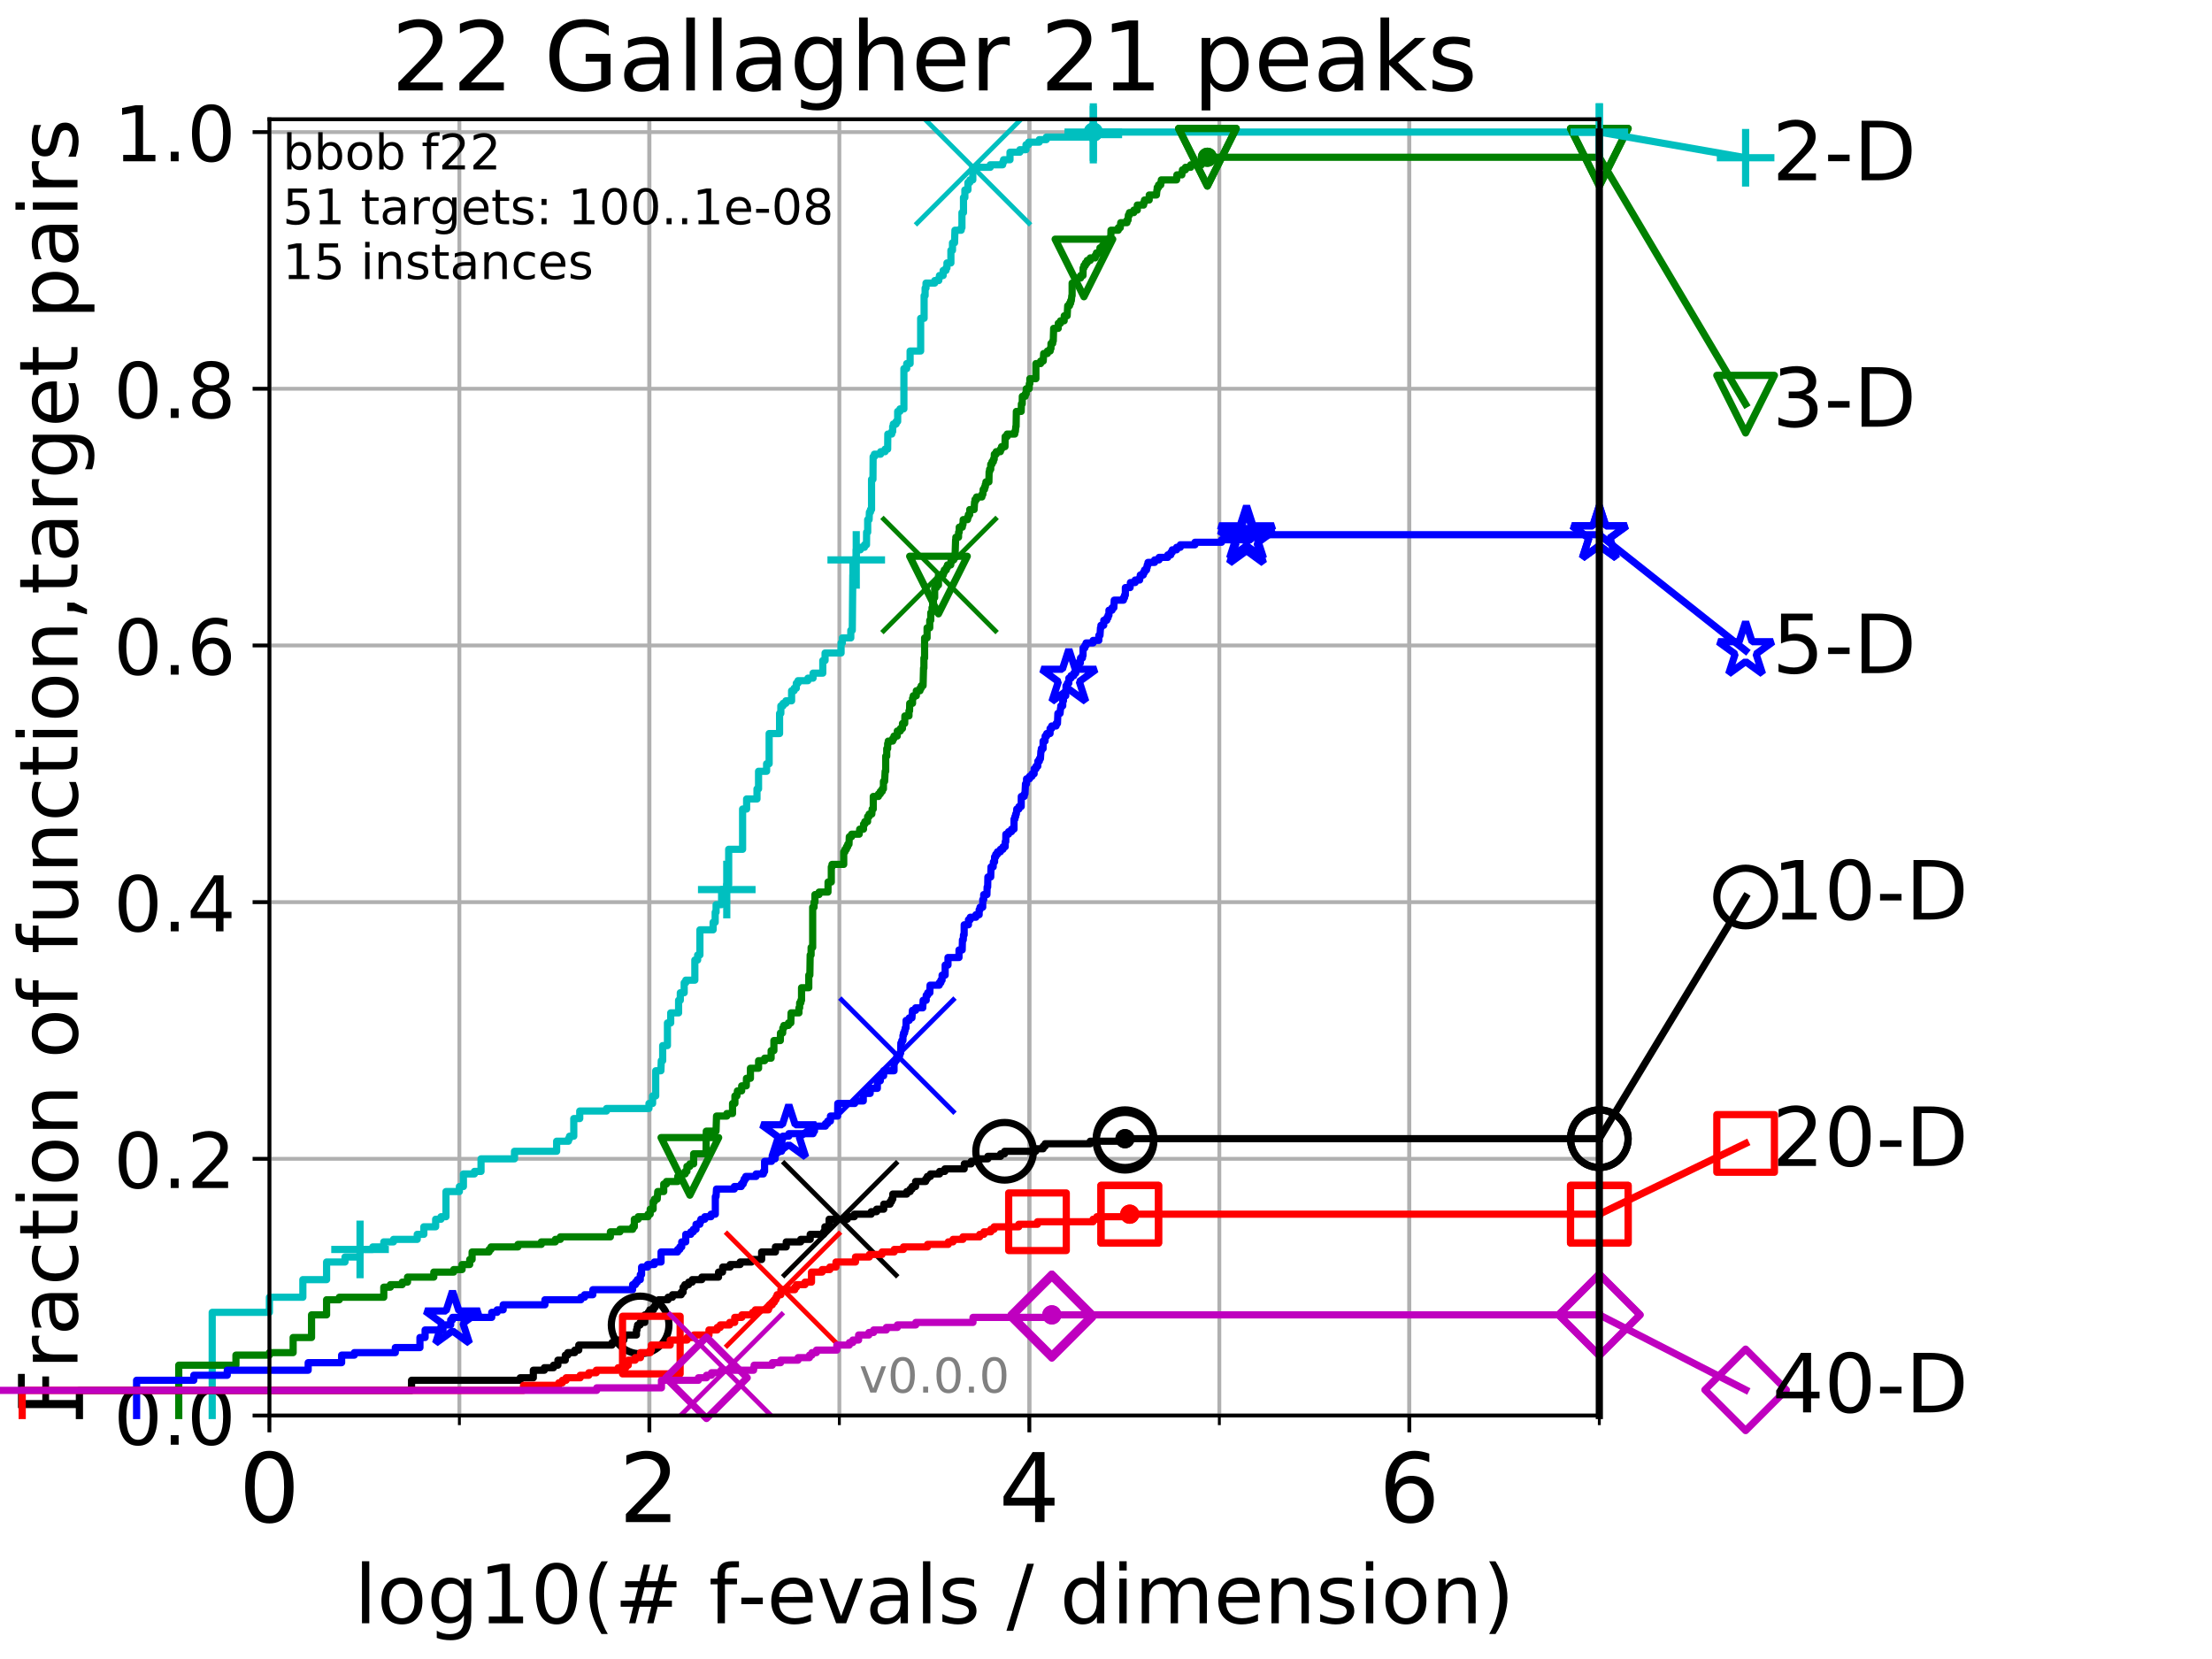 <?xml version="1.0" encoding="utf-8" standalone="no"?>
<!DOCTYPE svg PUBLIC "-//W3C//DTD SVG 1.1//EN"
  "http://www.w3.org/Graphics/SVG/1.1/DTD/svg11.dtd">
<!-- Created with matplotlib (http://matplotlib.org/) -->
<svg height="345.6pt" version="1.1" viewBox="0 0 460.8 345.6" width="460.8pt" xmlns="http://www.w3.org/2000/svg" xmlns:xlink="http://www.w3.org/1999/xlink">
 <defs>
  <style type="text/css">
*{stroke-linecap:butt;stroke-linejoin:round;}
  </style>
 </defs>
 <g id="figure_1">
  <g id="patch_1">
   <path d="M 0 345.6 
L 460.8 345.6 
L 460.8 0 
L 0 0 
z
" style="fill:#ffffff;"/>
  </g>
  <g id="axes_1">
   <g id="patch_2">
    <path d="M 56.12 294.88 
L 333.168 294.88 
L 333.168 24.84 
L 56.12 24.84 
z
" style="fill:#ffffff;"/>
   </g>
   <g id="matplotlib.axis_1">
    <g id="xtick_1">
     <g id="line2d_1">
      <path clip-path="url(#p2a928611db)" d="M 56.12 294.88 
L 56.12 24.84 
" style="fill:none;stroke:#b0b0b0;stroke-linecap:square;stroke-width:0.8;"/>
     </g>
     <g id="line2d_2">
      <defs>
       <path d="M 0 0 
L 0 3.5 
" id="m8e355388e2" style="stroke:#000000;stroke-width:0.8;"/>
      </defs>
      <g>
       <use style="stroke:#000000;stroke-width:0.8;" x="56.12" xlink:href="#m8e355388e2" y="294.88"/>
      </g>
     </g>
     <g id="text_1">
      <!-- 0 -->
      <defs>
       <path d="M 31.781 66.406 
Q 24.172 66.406 20.328 58.906 
Q 16.5 51.422 16.5 36.375 
Q 16.5 21.391 20.328 13.891 
Q 24.172 6.391 31.781 6.391 
Q 39.453 6.391 43.281 13.891 
Q 47.125 21.391 47.125 36.375 
Q 47.125 51.422 43.281 58.906 
Q 39.453 66.406 31.781 66.406 
z
M 31.781 74.219 
Q 44.047 74.219 50.516 64.516 
Q 56.984 54.828 56.984 36.375 
Q 56.984 17.969 50.516 8.266 
Q 44.047 -1.422 31.781 -1.422 
Q 19.531 -1.422 13.062 8.266 
Q 6.594 17.969 6.594 36.375 
Q 6.594 54.828 13.062 64.516 
Q 19.531 74.219 31.781 74.219 
z
" id="DejaVuSans-30"/>
      </defs>
      <g transform="translate(49.758 317.077)scale(0.2 -0.2)">
       <use xlink:href="#DejaVuSans-30"/>
      </g>
     </g>
    </g>
    <g id="xtick_2">
     <g id="line2d_3">
      <path clip-path="url(#p2a928611db)" d="M 135.277 294.88 
L 135.277 24.84 
" style="fill:none;stroke:#b0b0b0;stroke-linecap:square;stroke-width:0.8;"/>
     </g>
     <g id="line2d_4">
      <g>
       <use style="stroke:#000000;stroke-width:0.8;" x="135.277" xlink:href="#m8e355388e2" y="294.88"/>
      </g>
     </g>
     <g id="text_2">
      <!-- 2 -->
      <defs>
       <path d="M 19.188 8.297 
L 53.609 8.297 
L 53.609 0 
L 7.328 0 
L 7.328 8.297 
Q 12.938 14.109 22.625 23.891 
Q 32.328 33.688 34.812 36.531 
Q 39.547 41.844 41.422 45.531 
Q 43.312 49.219 43.312 52.781 
Q 43.312 58.594 39.234 62.25 
Q 35.156 65.922 28.609 65.922 
Q 23.969 65.922 18.812 64.312 
Q 13.672 62.703 7.812 59.422 
L 7.812 69.391 
Q 13.766 71.781 18.938 73 
Q 24.125 74.219 28.422 74.219 
Q 39.75 74.219 46.484 68.547 
Q 53.219 62.891 53.219 53.422 
Q 53.219 48.922 51.531 44.891 
Q 49.859 40.875 45.406 35.406 
Q 44.188 33.984 37.641 27.219 
Q 31.109 20.453 19.188 8.297 
z
" id="DejaVuSans-32"/>
      </defs>
      <g transform="translate(128.914 317.077)scale(0.2 -0.2)">
       <use xlink:href="#DejaVuSans-32"/>
      </g>
     </g>
    </g>
    <g id="xtick_3">
     <g id="line2d_5">
      <path clip-path="url(#p2a928611db)" d="M 214.433 294.88 
L 214.433 24.84 
" style="fill:none;stroke:#b0b0b0;stroke-linecap:square;stroke-width:0.8;"/>
     </g>
     <g id="line2d_6">
      <g>
       <use style="stroke:#000000;stroke-width:0.8;" x="214.433" xlink:href="#m8e355388e2" y="294.88"/>
      </g>
     </g>
     <g id="text_3">
      <!-- 4 -->
      <defs>
       <path d="M 37.797 64.312 
L 12.891 25.391 
L 37.797 25.391 
z
M 35.203 72.906 
L 47.609 72.906 
L 47.609 25.391 
L 58.016 25.391 
L 58.016 17.188 
L 47.609 17.188 
L 47.609 0 
L 37.797 0 
L 37.797 17.188 
L 4.891 17.188 
L 4.891 26.703 
z
" id="DejaVuSans-34"/>
      </defs>
      <g transform="translate(208.071 317.077)scale(0.2 -0.2)">
       <use xlink:href="#DejaVuSans-34"/>
      </g>
     </g>
    </g>
    <g id="xtick_4">
     <g id="line2d_7">
      <path clip-path="url(#p2a928611db)" d="M 293.59 294.88 
L 293.59 24.84 
" style="fill:none;stroke:#b0b0b0;stroke-linecap:square;stroke-width:0.8;"/>
     </g>
     <g id="line2d_8">
      <g>
       <use style="stroke:#000000;stroke-width:0.8;" x="293.59" xlink:href="#m8e355388e2" y="294.88"/>
      </g>
     </g>
     <g id="text_4">
      <!-- 6 -->
      <defs>
       <path d="M 33.016 40.375 
Q 26.375 40.375 22.484 35.828 
Q 18.609 31.297 18.609 23.391 
Q 18.609 15.531 22.484 10.953 
Q 26.375 6.391 33.016 6.391 
Q 39.656 6.391 43.531 10.953 
Q 47.406 15.531 47.406 23.391 
Q 47.406 31.297 43.531 35.828 
Q 39.656 40.375 33.016 40.375 
z
M 52.594 71.297 
L 52.594 62.312 
Q 48.875 64.062 45.094 64.984 
Q 41.312 65.922 37.594 65.922 
Q 27.828 65.922 22.672 59.328 
Q 17.531 52.734 16.797 39.406 
Q 19.672 43.656 24.016 45.922 
Q 28.375 48.188 33.594 48.188 
Q 44.578 48.188 50.953 41.516 
Q 57.328 34.859 57.328 23.391 
Q 57.328 12.156 50.688 5.359 
Q 44.047 -1.422 33.016 -1.422 
Q 20.359 -1.422 13.672 8.266 
Q 6.984 17.969 6.984 36.375 
Q 6.984 53.656 15.188 63.938 
Q 23.391 74.219 37.203 74.219 
Q 40.922 74.219 44.703 73.484 
Q 48.484 72.75 52.594 71.297 
z
" id="DejaVuSans-36"/>
      </defs>
      <g transform="translate(287.227 317.077)scale(0.2 -0.2)">
       <use xlink:href="#DejaVuSans-36"/>
      </g>
     </g>
    </g>
    <g id="xtick_5">
     <g id="line2d_9">
      <path clip-path="url(#p2a928611db)" d="M 56.12 294.88 
L 56.12 24.84 
" style="fill:none;stroke:#b0b0b0;stroke-linecap:square;stroke-width:0.8;"/>
     </g>
     <g id="line2d_10">
      <defs>
       <path d="M 0 0 
L 0 2 
" id="m274db90d8c" style="stroke:#000000;stroke-width:0.6;"/>
      </defs>
      <g>
       <use style="stroke:#000000;stroke-width:0.6;" x="56.12" xlink:href="#m274db90d8c" y="294.88"/>
      </g>
     </g>
    </g>
    <g id="xtick_6">
     <g id="line2d_11">
      <path clip-path="url(#p2a928611db)" d="M 95.698 294.88 
L 95.698 24.84 
" style="fill:none;stroke:#b0b0b0;stroke-linecap:square;stroke-width:0.8;"/>
     </g>
     <g id="line2d_12">
      <g>
       <use style="stroke:#000000;stroke-width:0.6;" x="95.698" xlink:href="#m274db90d8c" y="294.88"/>
      </g>
     </g>
    </g>
    <g id="xtick_7">
     <g id="line2d_13">
      <path clip-path="url(#p2a928611db)" d="M 135.277 294.88 
L 135.277 24.84 
" style="fill:none;stroke:#b0b0b0;stroke-linecap:square;stroke-width:0.8;"/>
     </g>
     <g id="line2d_14">
      <g>
       <use style="stroke:#000000;stroke-width:0.6;" x="135.277" xlink:href="#m274db90d8c" y="294.88"/>
      </g>
     </g>
    </g>
    <g id="xtick_8">
     <g id="line2d_15">
      <path clip-path="url(#p2a928611db)" d="M 174.855 294.88 
L 174.855 24.84 
" style="fill:none;stroke:#b0b0b0;stroke-linecap:square;stroke-width:0.8;"/>
     </g>
     <g id="line2d_16">
      <g>
       <use style="stroke:#000000;stroke-width:0.6;" x="174.855" xlink:href="#m274db90d8c" y="294.88"/>
      </g>
     </g>
    </g>
    <g id="xtick_9">
     <g id="line2d_17">
      <path clip-path="url(#p2a928611db)" d="M 214.433 294.88 
L 214.433 24.84 
" style="fill:none;stroke:#b0b0b0;stroke-linecap:square;stroke-width:0.8;"/>
     </g>
     <g id="line2d_18">
      <g>
       <use style="stroke:#000000;stroke-width:0.6;" x="214.433" xlink:href="#m274db90d8c" y="294.88"/>
      </g>
     </g>
    </g>
    <g id="xtick_10">
     <g id="line2d_19">
      <path clip-path="url(#p2a928611db)" d="M 254.011 294.88 
L 254.011 24.84 
" style="fill:none;stroke:#b0b0b0;stroke-linecap:square;stroke-width:0.8;"/>
     </g>
     <g id="line2d_20">
      <g>
       <use style="stroke:#000000;stroke-width:0.6;" x="254.011" xlink:href="#m274db90d8c" y="294.88"/>
      </g>
     </g>
    </g>
    <g id="xtick_11">
     <g id="line2d_21">
      <path clip-path="url(#p2a928611db)" d="M 293.59 294.88 
L 293.59 24.84 
" style="fill:none;stroke:#b0b0b0;stroke-linecap:square;stroke-width:0.8;"/>
     </g>
     <g id="line2d_22">
      <g>
       <use style="stroke:#000000;stroke-width:0.6;" x="293.59" xlink:href="#m274db90d8c" y="294.88"/>
      </g>
     </g>
    </g>
    <g id="xtick_12">
     <g id="line2d_23">
      <path clip-path="url(#p2a928611db)" d="M 333.168 294.88 
L 333.168 24.84 
" style="fill:none;stroke:#b0b0b0;stroke-linecap:square;stroke-width:0.8;"/>
     </g>
     <g id="line2d_24">
      <g>
       <use style="stroke:#000000;stroke-width:0.6;" x="333.168" xlink:href="#m274db90d8c" y="294.88"/>
      </g>
     </g>
    </g>
    <g id="text_5">
     <!-- log10(# f-evals / dimension) -->
     <defs>
      <path d="M 9.422 75.984 
L 18.406 75.984 
L 18.406 0 
L 9.422 0 
z
" id="DejaVuSans-6c"/>
      <path d="M 30.609 48.391 
Q 23.391 48.391 19.188 42.75 
Q 14.984 37.109 14.984 27.297 
Q 14.984 17.484 19.156 11.844 
Q 23.344 6.203 30.609 6.203 
Q 37.797 6.203 41.984 11.859 
Q 46.188 17.531 46.188 27.297 
Q 46.188 37.016 41.984 42.703 
Q 37.797 48.391 30.609 48.391 
z
M 30.609 56 
Q 42.328 56 49.016 48.375 
Q 55.719 40.766 55.719 27.297 
Q 55.719 13.875 49.016 6.219 
Q 42.328 -1.422 30.609 -1.422 
Q 18.844 -1.422 12.172 6.219 
Q 5.516 13.875 5.516 27.297 
Q 5.516 40.766 12.172 48.375 
Q 18.844 56 30.609 56 
z
" id="DejaVuSans-6f"/>
      <path d="M 45.406 27.984 
Q 45.406 37.75 41.375 43.109 
Q 37.359 48.484 30.078 48.484 
Q 22.859 48.484 18.828 43.109 
Q 14.797 37.75 14.797 27.984 
Q 14.797 18.266 18.828 12.891 
Q 22.859 7.516 30.078 7.516 
Q 37.359 7.516 41.375 12.891 
Q 45.406 18.266 45.406 27.984 
z
M 54.391 6.781 
Q 54.391 -7.172 48.188 -13.984 
Q 42 -20.797 29.203 -20.797 
Q 24.469 -20.797 20.266 -20.094 
Q 16.062 -19.391 12.109 -17.922 
L 12.109 -9.188 
Q 16.062 -11.328 19.922 -12.344 
Q 23.781 -13.375 27.781 -13.375 
Q 36.625 -13.375 41.016 -8.766 
Q 45.406 -4.156 45.406 5.172 
L 45.406 9.625 
Q 42.625 4.781 38.281 2.391 
Q 33.938 0 27.875 0 
Q 17.828 0 11.672 7.656 
Q 5.516 15.328 5.516 27.984 
Q 5.516 40.672 11.672 48.328 
Q 17.828 56 27.875 56 
Q 33.938 56 38.281 53.609 
Q 42.625 51.219 45.406 46.391 
L 45.406 54.688 
L 54.391 54.688 
z
" id="DejaVuSans-67"/>
      <path d="M 12.406 8.297 
L 28.516 8.297 
L 28.516 63.922 
L 10.984 60.406 
L 10.984 69.391 
L 28.422 72.906 
L 38.281 72.906 
L 38.281 8.297 
L 54.391 8.297 
L 54.391 0 
L 12.406 0 
z
" id="DejaVuSans-31"/>
      <path d="M 31 75.875 
Q 24.469 64.656 21.281 53.656 
Q 18.109 42.672 18.109 31.391 
Q 18.109 20.125 21.312 9.062 
Q 24.516 -2 31 -13.188 
L 23.188 -13.188 
Q 15.875 -1.703 12.234 9.375 
Q 8.594 20.453 8.594 31.391 
Q 8.594 42.281 12.203 53.312 
Q 15.828 64.359 23.188 75.875 
z
" id="DejaVuSans-28"/>
      <path d="M 51.125 44 
L 36.922 44 
L 32.812 27.688 
L 47.125 27.688 
z
M 43.797 71.781 
L 38.719 51.516 
L 52.984 51.516 
L 58.109 71.781 
L 65.922 71.781 
L 60.891 51.516 
L 76.125 51.516 
L 76.125 44 
L 58.984 44 
L 54.984 27.688 
L 70.516 27.688 
L 70.516 20.219 
L 53.078 20.219 
L 48 0 
L 40.188 0 
L 45.219 20.219 
L 30.906 20.219 
L 25.875 0 
L 18.016 0 
L 23.094 20.219 
L 7.719 20.219 
L 7.719 27.688 
L 24.906 27.688 
L 29 44 
L 13.281 44 
L 13.281 51.516 
L 30.906 51.516 
L 35.891 71.781 
z
" id="DejaVuSans-23"/>
      <path id="DejaVuSans-20"/>
      <path d="M 37.109 75.984 
L 37.109 68.5 
L 28.516 68.5 
Q 23.688 68.5 21.797 66.547 
Q 19.922 64.594 19.922 59.516 
L 19.922 54.688 
L 34.719 54.688 
L 34.719 47.703 
L 19.922 47.703 
L 19.922 0 
L 10.891 0 
L 10.891 47.703 
L 2.297 47.703 
L 2.297 54.688 
L 10.891 54.688 
L 10.891 58.5 
Q 10.891 67.625 15.141 71.797 
Q 19.391 75.984 28.609 75.984 
z
" id="DejaVuSans-66"/>
      <path d="M 4.891 31.391 
L 31.203 31.391 
L 31.203 23.391 
L 4.891 23.391 
z
" id="DejaVuSans-2d"/>
      <path d="M 56.203 29.594 
L 56.203 25.203 
L 14.891 25.203 
Q 15.484 15.922 20.484 11.062 
Q 25.484 6.203 34.422 6.203 
Q 39.594 6.203 44.453 7.469 
Q 49.312 8.734 54.109 11.281 
L 54.109 2.781 
Q 49.266 0.734 44.188 -0.344 
Q 39.109 -1.422 33.891 -1.422 
Q 20.797 -1.422 13.156 6.188 
Q 5.516 13.812 5.516 26.812 
Q 5.516 40.234 12.766 48.109 
Q 20.016 56 32.328 56 
Q 43.359 56 49.781 48.891 
Q 56.203 41.797 56.203 29.594 
z
M 47.219 32.234 
Q 47.125 39.594 43.094 43.984 
Q 39.062 48.391 32.422 48.391 
Q 24.906 48.391 20.391 44.141 
Q 15.875 39.891 15.188 32.172 
z
" id="DejaVuSans-65"/>
      <path d="M 2.984 54.688 
L 12.5 54.688 
L 29.594 8.797 
L 46.688 54.688 
L 56.203 54.688 
L 35.688 0 
L 23.484 0 
z
" id="DejaVuSans-76"/>
      <path d="M 34.281 27.484 
Q 23.391 27.484 19.188 25 
Q 14.984 22.516 14.984 16.5 
Q 14.984 11.719 18.141 8.906 
Q 21.297 6.109 26.703 6.109 
Q 34.188 6.109 38.703 11.406 
Q 43.219 16.703 43.219 25.484 
L 43.219 27.484 
z
M 52.203 31.203 
L 52.203 0 
L 43.219 0 
L 43.219 8.297 
Q 40.141 3.328 35.547 0.953 
Q 30.953 -1.422 24.312 -1.422 
Q 15.922 -1.422 10.953 3.297 
Q 6 8.016 6 15.922 
Q 6 25.141 12.172 29.828 
Q 18.359 34.516 30.609 34.516 
L 43.219 34.516 
L 43.219 35.406 
Q 43.219 41.609 39.141 45 
Q 35.062 48.391 27.688 48.391 
Q 23 48.391 18.547 47.266 
Q 14.109 46.141 10.016 43.891 
L 10.016 52.203 
Q 14.938 54.109 19.578 55.047 
Q 24.219 56 28.609 56 
Q 40.484 56 46.344 49.844 
Q 52.203 43.703 52.203 31.203 
z
" id="DejaVuSans-61"/>
      <path d="M 44.281 53.078 
L 44.281 44.578 
Q 40.484 46.531 36.375 47.5 
Q 32.281 48.484 27.875 48.484 
Q 21.188 48.484 17.844 46.438 
Q 14.5 44.391 14.5 40.281 
Q 14.5 37.156 16.891 35.375 
Q 19.281 33.594 26.516 31.984 
L 29.594 31.297 
Q 39.156 29.25 43.188 25.516 
Q 47.219 21.781 47.219 15.094 
Q 47.219 7.469 41.188 3.016 
Q 35.156 -1.422 24.609 -1.422 
Q 20.219 -1.422 15.453 -0.562 
Q 10.688 0.297 5.422 2 
L 5.422 11.281 
Q 10.406 8.688 15.234 7.391 
Q 20.062 6.109 24.812 6.109 
Q 31.156 6.109 34.562 8.281 
Q 37.984 10.453 37.984 14.406 
Q 37.984 18.062 35.516 20.016 
Q 33.062 21.969 24.703 23.781 
L 21.578 24.516 
Q 13.234 26.266 9.516 29.906 
Q 5.812 33.547 5.812 39.891 
Q 5.812 47.609 11.281 51.797 
Q 16.75 56 26.812 56 
Q 31.781 56 36.172 55.266 
Q 40.578 54.547 44.281 53.078 
z
" id="DejaVuSans-73"/>
      <path d="M 25.391 72.906 
L 33.688 72.906 
L 8.297 -9.281 
L 0 -9.281 
z
" id="DejaVuSans-2f"/>
      <path d="M 45.406 46.391 
L 45.406 75.984 
L 54.391 75.984 
L 54.391 0 
L 45.406 0 
L 45.406 8.203 
Q 42.578 3.328 38.25 0.953 
Q 33.938 -1.422 27.875 -1.422 
Q 17.969 -1.422 11.734 6.484 
Q 5.516 14.406 5.516 27.297 
Q 5.516 40.188 11.734 48.094 
Q 17.969 56 27.875 56 
Q 33.938 56 38.25 53.625 
Q 42.578 51.266 45.406 46.391 
z
M 14.797 27.297 
Q 14.797 17.391 18.875 11.75 
Q 22.953 6.109 30.078 6.109 
Q 37.203 6.109 41.297 11.75 
Q 45.406 17.391 45.406 27.297 
Q 45.406 37.203 41.297 42.844 
Q 37.203 48.484 30.078 48.484 
Q 22.953 48.484 18.875 42.844 
Q 14.797 37.203 14.797 27.297 
z
" id="DejaVuSans-64"/>
      <path d="M 9.422 54.688 
L 18.406 54.688 
L 18.406 0 
L 9.422 0 
z
M 9.422 75.984 
L 18.406 75.984 
L 18.406 64.594 
L 9.422 64.594 
z
" id="DejaVuSans-69"/>
      <path d="M 52 44.188 
Q 55.375 50.25 60.062 53.125 
Q 64.75 56 71.094 56 
Q 79.641 56 84.281 50.016 
Q 88.922 44.047 88.922 33.016 
L 88.922 0 
L 79.891 0 
L 79.891 32.719 
Q 79.891 40.578 77.094 44.375 
Q 74.312 48.188 68.609 48.188 
Q 61.625 48.188 57.562 43.547 
Q 53.516 38.922 53.516 30.906 
L 53.516 0 
L 44.484 0 
L 44.484 32.719 
Q 44.484 40.625 41.703 44.406 
Q 38.922 48.188 33.109 48.188 
Q 26.219 48.188 22.156 43.531 
Q 18.109 38.875 18.109 30.906 
L 18.109 0 
L 9.078 0 
L 9.078 54.688 
L 18.109 54.688 
L 18.109 46.188 
Q 21.188 51.219 25.484 53.609 
Q 29.781 56 35.688 56 
Q 41.656 56 45.828 52.969 
Q 50 49.953 52 44.188 
z
" id="DejaVuSans-6d"/>
      <path d="M 54.891 33.016 
L 54.891 0 
L 45.906 0 
L 45.906 32.719 
Q 45.906 40.484 42.875 44.328 
Q 39.844 48.188 33.797 48.188 
Q 26.516 48.188 22.312 43.547 
Q 18.109 38.922 18.109 30.906 
L 18.109 0 
L 9.078 0 
L 9.078 54.688 
L 18.109 54.688 
L 18.109 46.188 
Q 21.344 51.125 25.703 53.562 
Q 30.078 56 35.797 56 
Q 45.219 56 50.047 50.172 
Q 54.891 44.344 54.891 33.016 
z
" id="DejaVuSans-6e"/>
      <path d="M 8.016 75.875 
L 15.828 75.875 
Q 23.141 64.359 26.781 53.312 
Q 30.422 42.281 30.422 31.391 
Q 30.422 20.453 26.781 9.375 
Q 23.141 -1.703 15.828 -13.188 
L 8.016 -13.188 
Q 14.5 -2 17.703 9.062 
Q 20.906 20.125 20.906 31.391 
Q 20.906 42.672 17.703 53.656 
Q 14.5 64.656 8.016 75.875 
z
" id="DejaVuSans-29"/>
     </defs>
     <g transform="translate(73.803 338.154)scale(0.17 -0.17)">
      <use xlink:href="#DejaVuSans-6c"/>
      <use x="27.783" xlink:href="#DejaVuSans-6f"/>
      <use x="88.965" xlink:href="#DejaVuSans-67"/>
      <use x="152.441" xlink:href="#DejaVuSans-31"/>
      <use x="216.064" xlink:href="#DejaVuSans-30"/>
      <use x="279.688" xlink:href="#DejaVuSans-28"/>
      <use x="318.701" xlink:href="#DejaVuSans-23"/>
      <use x="402.49" xlink:href="#DejaVuSans-20"/>
      <use x="434.277" xlink:href="#DejaVuSans-66"/>
      <use x="469.404" xlink:href="#DejaVuSans-2d"/>
      <use x="505.488" xlink:href="#DejaVuSans-65"/>
      <use x="567.012" xlink:href="#DejaVuSans-76"/>
      <use x="626.191" xlink:href="#DejaVuSans-61"/>
      <use x="687.471" xlink:href="#DejaVuSans-6c"/>
      <use x="715.254" xlink:href="#DejaVuSans-73"/>
      <use x="767.354" xlink:href="#DejaVuSans-20"/>
      <use x="799.141" xlink:href="#DejaVuSans-2f"/>
      <use x="832.832" xlink:href="#DejaVuSans-20"/>
      <use x="864.619" xlink:href="#DejaVuSans-64"/>
      <use x="928.096" xlink:href="#DejaVuSans-69"/>
      <use x="955.879" xlink:href="#DejaVuSans-6d"/>
      <use x="1053.291" xlink:href="#DejaVuSans-65"/>
      <use x="1114.814" xlink:href="#DejaVuSans-6e"/>
      <use x="1178.193" xlink:href="#DejaVuSans-73"/>
      <use x="1230.293" xlink:href="#DejaVuSans-69"/>
      <use x="1258.076" xlink:href="#DejaVuSans-6f"/>
      <use x="1319.258" xlink:href="#DejaVuSans-6e"/>
      <use x="1382.637" xlink:href="#DejaVuSans-29"/>
     </g>
    </g>
   </g>
   <g id="matplotlib.axis_2">
    <g id="ytick_1">
     <g id="line2d_25">
      <path clip-path="url(#p2a928611db)" d="M 56.12 294.88 
L 333.168 294.88 
" style="fill:none;stroke:#b0b0b0;stroke-linecap:square;stroke-width:0.8;"/>
     </g>
     <g id="line2d_26">
      <defs>
       <path d="M 0 0 
L -3.5 0 
" id="m83a4ca15d7" style="stroke:#000000;stroke-width:0.8;"/>
      </defs>
      <g>
       <use style="stroke:#000000;stroke-width:0.8;" x="56.12" xlink:href="#m83a4ca15d7" y="294.88"/>
      </g>
     </g>
     <g id="text_6">
      <!-- 0.0 -->
      <defs>
       <path d="M 10.688 12.406 
L 21 12.406 
L 21 0 
L 10.688 0 
z
" id="DejaVuSans-2e"/>
      </defs>
      <g transform="translate(23.675 300.959)scale(0.16 -0.16)">
       <use xlink:href="#DejaVuSans-30"/>
       <use x="63.623" xlink:href="#DejaVuSans-2e"/>
       <use x="95.41" xlink:href="#DejaVuSans-30"/>
      </g>
     </g>
    </g>
    <g id="ytick_2">
     <g id="line2d_27">
      <path clip-path="url(#p2a928611db)" d="M 56.12 241.407 
L 333.168 241.407 
" style="fill:none;stroke:#b0b0b0;stroke-linecap:square;stroke-width:0.8;"/>
     </g>
     <g id="line2d_28">
      <g>
       <use style="stroke:#000000;stroke-width:0.8;" x="56.12" xlink:href="#m83a4ca15d7" y="241.407"/>
      </g>
     </g>
     <g id="text_7">
      <!-- 0.2 -->
      <g transform="translate(23.675 247.485)scale(0.16 -0.16)">
       <use xlink:href="#DejaVuSans-30"/>
       <use x="63.623" xlink:href="#DejaVuSans-2e"/>
       <use x="95.41" xlink:href="#DejaVuSans-32"/>
      </g>
     </g>
    </g>
    <g id="ytick_3">
     <g id="line2d_29">
      <path clip-path="url(#p2a928611db)" d="M 56.12 187.933 
L 333.168 187.933 
" style="fill:none;stroke:#b0b0b0;stroke-linecap:square;stroke-width:0.8;"/>
     </g>
     <g id="line2d_30">
      <g>
       <use style="stroke:#000000;stroke-width:0.8;" x="56.12" xlink:href="#m83a4ca15d7" y="187.933"/>
      </g>
     </g>
     <g id="text_8">
      <!-- 0.4 -->
      <g transform="translate(23.675 194.012)scale(0.16 -0.16)">
       <use xlink:href="#DejaVuSans-30"/>
       <use x="63.623" xlink:href="#DejaVuSans-2e"/>
       <use x="95.41" xlink:href="#DejaVuSans-34"/>
      </g>
     </g>
    </g>
    <g id="ytick_4">
     <g id="line2d_31">
      <path clip-path="url(#p2a928611db)" d="M 56.12 134.46 
L 333.168 134.46 
" style="fill:none;stroke:#b0b0b0;stroke-linecap:square;stroke-width:0.8;"/>
     </g>
     <g id="line2d_32">
      <g>
       <use style="stroke:#000000;stroke-width:0.8;" x="56.12" xlink:href="#m83a4ca15d7" y="134.46"/>
      </g>
     </g>
     <g id="text_9">
      <!-- 0.6 -->
      <g transform="translate(23.675 140.539)scale(0.16 -0.16)">
       <use xlink:href="#DejaVuSans-30"/>
       <use x="63.623" xlink:href="#DejaVuSans-2e"/>
       <use x="95.41" xlink:href="#DejaVuSans-36"/>
      </g>
     </g>
    </g>
    <g id="ytick_5">
     <g id="line2d_33">
      <path clip-path="url(#p2a928611db)" d="M 56.12 80.987 
L 333.168 80.987 
" style="fill:none;stroke:#b0b0b0;stroke-linecap:square;stroke-width:0.8;"/>
     </g>
     <g id="line2d_34">
      <g>
       <use style="stroke:#000000;stroke-width:0.8;" x="56.12" xlink:href="#m83a4ca15d7" y="80.987"/>
      </g>
     </g>
     <g id="text_10">
      <!-- 0.8 -->
      <defs>
       <path d="M 31.781 34.625 
Q 24.75 34.625 20.719 30.859 
Q 16.703 27.094 16.703 20.516 
Q 16.703 13.922 20.719 10.156 
Q 24.75 6.391 31.781 6.391 
Q 38.812 6.391 42.859 10.172 
Q 46.922 13.969 46.922 20.516 
Q 46.922 27.094 42.891 30.859 
Q 38.875 34.625 31.781 34.625 
z
M 21.922 38.812 
Q 15.578 40.375 12.031 44.719 
Q 8.5 49.078 8.5 55.328 
Q 8.5 64.062 14.719 69.141 
Q 20.953 74.219 31.781 74.219 
Q 42.672 74.219 48.875 69.141 
Q 55.078 64.062 55.078 55.328 
Q 55.078 49.078 51.531 44.719 
Q 48 40.375 41.703 38.812 
Q 48.828 37.156 52.797 32.312 
Q 56.781 27.484 56.781 20.516 
Q 56.781 9.906 50.312 4.234 
Q 43.844 -1.422 31.781 -1.422 
Q 19.734 -1.422 13.25 4.234 
Q 6.781 9.906 6.781 20.516 
Q 6.781 27.484 10.781 32.312 
Q 14.797 37.156 21.922 38.812 
z
M 18.312 54.391 
Q 18.312 48.734 21.844 45.562 
Q 25.391 42.391 31.781 42.391 
Q 38.141 42.391 41.719 45.562 
Q 45.312 48.734 45.312 54.391 
Q 45.312 60.062 41.719 63.234 
Q 38.141 66.406 31.781 66.406 
Q 25.391 66.406 21.844 63.234 
Q 18.312 60.062 18.312 54.391 
z
" id="DejaVuSans-38"/>
      </defs>
      <g transform="translate(23.675 87.066)scale(0.16 -0.16)">
       <use xlink:href="#DejaVuSans-30"/>
       <use x="63.623" xlink:href="#DejaVuSans-2e"/>
       <use x="95.41" xlink:href="#DejaVuSans-38"/>
      </g>
     </g>
    </g>
    <g id="ytick_6">
     <g id="line2d_35">
      <path clip-path="url(#p2a928611db)" d="M 56.12 27.514 
L 333.168 27.514 
" style="fill:none;stroke:#b0b0b0;stroke-linecap:square;stroke-width:0.8;"/>
     </g>
     <g id="line2d_36">
      <g>
       <use style="stroke:#000000;stroke-width:0.8;" x="56.12" xlink:href="#m83a4ca15d7" y="27.514"/>
      </g>
     </g>
     <g id="text_11">
      <!-- 1.0 -->
      <g transform="translate(23.675 33.592)scale(0.16 -0.16)">
       <use xlink:href="#DejaVuSans-31"/>
       <use x="63.623" xlink:href="#DejaVuSans-2e"/>
       <use x="95.41" xlink:href="#DejaVuSans-30"/>
      </g>
     </g>
    </g>
    <g id="text_12">
     <!-- Fraction of function,target pairs -->
     <defs>
      <path d="M 9.812 72.906 
L 51.703 72.906 
L 51.703 64.594 
L 19.672 64.594 
L 19.672 43.109 
L 48.578 43.109 
L 48.578 34.812 
L 19.672 34.812 
L 19.672 0 
L 9.812 0 
z
" id="DejaVuSans-46"/>
      <path d="M 41.109 46.297 
Q 39.594 47.172 37.812 47.578 
Q 36.031 48 33.891 48 
Q 26.266 48 22.188 43.047 
Q 18.109 38.094 18.109 28.812 
L 18.109 0 
L 9.078 0 
L 9.078 54.688 
L 18.109 54.688 
L 18.109 46.188 
Q 20.953 51.172 25.484 53.578 
Q 30.031 56 36.531 56 
Q 37.453 56 38.578 55.875 
Q 39.703 55.766 41.062 55.516 
z
" id="DejaVuSans-72"/>
      <path d="M 48.781 52.594 
L 48.781 44.188 
Q 44.969 46.297 41.141 47.344 
Q 37.312 48.391 33.406 48.391 
Q 24.656 48.391 19.812 42.844 
Q 14.984 37.312 14.984 27.297 
Q 14.984 17.281 19.812 11.734 
Q 24.656 6.203 33.406 6.203 
Q 37.312 6.203 41.141 7.25 
Q 44.969 8.297 48.781 10.406 
L 48.781 2.094 
Q 45.016 0.344 40.984 -0.531 
Q 36.969 -1.422 32.422 -1.422 
Q 20.062 -1.422 12.781 6.344 
Q 5.516 14.109 5.516 27.297 
Q 5.516 40.672 12.859 48.328 
Q 20.219 56 33.016 56 
Q 37.156 56 41.109 55.141 
Q 45.062 54.297 48.781 52.594 
z
" id="DejaVuSans-63"/>
      <path d="M 18.312 70.219 
L 18.312 54.688 
L 36.812 54.688 
L 36.812 47.703 
L 18.312 47.703 
L 18.312 18.016 
Q 18.312 11.328 20.141 9.422 
Q 21.969 7.516 27.594 7.516 
L 36.812 7.516 
L 36.812 0 
L 27.594 0 
Q 17.188 0 13.234 3.875 
Q 9.281 7.766 9.281 18.016 
L 9.281 47.703 
L 2.688 47.703 
L 2.688 54.688 
L 9.281 54.688 
L 9.281 70.219 
z
" id="DejaVuSans-74"/>
      <path d="M 8.5 21.578 
L 8.5 54.688 
L 17.484 54.688 
L 17.484 21.922 
Q 17.484 14.156 20.5 10.266 
Q 23.531 6.391 29.594 6.391 
Q 36.859 6.391 41.078 11.031 
Q 45.312 15.672 45.312 23.688 
L 45.312 54.688 
L 54.297 54.688 
L 54.297 0 
L 45.312 0 
L 45.312 8.406 
Q 42.047 3.422 37.719 1 
Q 33.406 -1.422 27.688 -1.422 
Q 18.266 -1.422 13.375 4.438 
Q 8.5 10.297 8.5 21.578 
z
M 31.109 56 
z
" id="DejaVuSans-75"/>
      <path d="M 11.719 12.406 
L 22.016 12.406 
L 22.016 4 
L 14.016 -11.625 
L 7.719 -11.625 
L 11.719 4 
z
" id="DejaVuSans-2c"/>
      <path d="M 18.109 8.203 
L 18.109 -20.797 
L 9.078 -20.797 
L 9.078 54.688 
L 18.109 54.688 
L 18.109 46.391 
Q 20.953 51.266 25.266 53.625 
Q 29.594 56 35.594 56 
Q 45.562 56 51.781 48.094 
Q 58.016 40.188 58.016 27.297 
Q 58.016 14.406 51.781 6.484 
Q 45.562 -1.422 35.594 -1.422 
Q 29.594 -1.422 25.266 0.953 
Q 20.953 3.328 18.109 8.203 
z
M 48.688 27.297 
Q 48.688 37.203 44.609 42.844 
Q 40.531 48.484 33.406 48.484 
Q 26.266 48.484 22.188 42.844 
Q 18.109 37.203 18.109 27.297 
Q 18.109 17.391 22.188 11.75 
Q 26.266 6.109 33.406 6.109 
Q 40.531 6.109 44.609 11.75 
Q 48.688 17.391 48.688 27.297 
z
" id="DejaVuSans-70"/>
     </defs>
     <g transform="translate(16.14 294.999)rotate(-90)scale(0.17 -0.17)">
      <use xlink:href="#DejaVuSans-46"/>
      <use x="57.41" xlink:href="#DejaVuSans-72"/>
      <use x="98.523" xlink:href="#DejaVuSans-61"/>
      <use x="159.803" xlink:href="#DejaVuSans-63"/>
      <use x="214.783" xlink:href="#DejaVuSans-74"/>
      <use x="253.992" xlink:href="#DejaVuSans-69"/>
      <use x="281.775" xlink:href="#DejaVuSans-6f"/>
      <use x="342.957" xlink:href="#DejaVuSans-6e"/>
      <use x="406.336" xlink:href="#DejaVuSans-20"/>
      <use x="438.123" xlink:href="#DejaVuSans-6f"/>
      <use x="499.305" xlink:href="#DejaVuSans-66"/>
      <use x="534.51" xlink:href="#DejaVuSans-20"/>
      <use x="566.297" xlink:href="#DejaVuSans-66"/>
      <use x="601.502" xlink:href="#DejaVuSans-75"/>
      <use x="664.881" xlink:href="#DejaVuSans-6e"/>
      <use x="728.26" xlink:href="#DejaVuSans-63"/>
      <use x="783.24" xlink:href="#DejaVuSans-74"/>
      <use x="822.449" xlink:href="#DejaVuSans-69"/>
      <use x="850.232" xlink:href="#DejaVuSans-6f"/>
      <use x="911.414" xlink:href="#DejaVuSans-6e"/>
      <use x="974.793" xlink:href="#DejaVuSans-2c"/>
      <use x="1006.58" xlink:href="#DejaVuSans-74"/>
      <use x="1045.789" xlink:href="#DejaVuSans-61"/>
      <use x="1107.068" xlink:href="#DejaVuSans-72"/>
      <use x="1148.166" xlink:href="#DejaVuSans-67"/>
      <use x="1211.643" xlink:href="#DejaVuSans-65"/>
      <use x="1273.166" xlink:href="#DejaVuSans-74"/>
      <use x="1312.375" xlink:href="#DejaVuSans-20"/>
      <use x="1344.162" xlink:href="#DejaVuSans-70"/>
      <use x="1407.639" xlink:href="#DejaVuSans-61"/>
      <use x="1468.918" xlink:href="#DejaVuSans-69"/>
      <use x="1496.701" xlink:href="#DejaVuSans-72"/>
      <use x="1537.814" xlink:href="#DejaVuSans-73"/>
     </g>
    </g>
   </g>
   <g id="line2d_37">
    <defs>
     <path d="M 0 1.5 
C 0.398 1.5 0.779 1.342 1.061 1.061 
C 1.342 0.779 1.5 0.398 1.5 0 
C 1.5 -0.398 1.342 -0.779 1.061 -1.061 
C 0.779 -1.342 0.398 -1.5 0 -1.5 
C -0.398 -1.5 -0.779 -1.342 -1.061 -1.061 
C -1.342 -0.779 -1.5 -0.398 -1.5 0 
C -1.5 0.398 -1.342 0.779 -1.061 1.061 
C -0.779 1.342 -0.398 1.5 0 1.5 
z
" id="m393a30a0a7" style="stroke:#00bfbf;"/>
    </defs>
    <g>
     <use style="fill:#00bfbf;stroke:#00bfbf;" x="227.756" xlink:href="#m393a30a0a7" y="27.514"/>
     <use style="fill:#00bfbf;stroke:#00bfbf;" x="227.756" xlink:href="#m393a30a0a7" y="27.514"/>
    </g>
   </g>
   <g id="line2d_38">
    <path d="M 44.206 294.88 
L 44.206 273.386 
L 56.12 273.386 
L 56.12 270.24 
L 63.089 270.24 
L 63.089 266.571 
L 68.034 266.571 
L 68.034 262.901 
L 71.87 262.901 
L 71.87 261.852 
L 75.004 261.852 
L 75.004 260.28 
L 77.653 260.28 
L 77.653 259.755 
L 79.949 259.755 
L 79.949 258.707 
L 81.973 258.707 
L 81.973 258.183 
L 86.918 258.183 
L 86.918 257.134 
L 88.294 257.134 
L 88.294 255.561 
L 90.753 255.561 
L 90.753 253.989 
L 91.863 253.989 
L 91.863 253.464 
L 92.905 253.464 
L 92.905 248.222 
L 95.698 248.222 
L 95.698 247.173 
L 96.537 247.173 
L 96.537 244.552 
L 98.832 244.552 
L 98.832 244.028 
L 100.208 244.028 
L 100.208 241.407 
L 107.177 241.407 
L 107.177 239.834 
L 115.958 239.834 
L 115.958 237.737 
L 118.417 237.737 
L 118.417 237.213 
L 118.645 237.213 
L 118.645 236.689 
L 119.527 236.689 
L 119.527 233.019 
L 120.77 233.019 
L 120.77 231.446 
L 126.352 231.446 
L 126.352 230.922 
L 135.19 230.922 
L 135.19 229.873 
L 135.951 229.873 
L 135.951 228.301 
L 136.599 228.301 
L 136.599 223.058 
L 137.679 223.058 
L 137.753 220.961 
L 138.049 220.961 
L 138.049 217.816 
L 139.043 217.816 
L 139.043 213.097 
L 139.72 213.097 
L 139.72 211 
L 141.364 211 
L 141.364 208.379 
L 141.722 208.379 
L 141.722 206.806 
L 142.53 206.806 
L 142.53 204.709 
L 142.865 204.709 
L 142.865 204.185 
L 144.748 204.185 
L 144.748 199.991 
L 145.332 199.991 
L 145.332 198.943 
L 145.804 198.943 
L 145.804 193.7 
L 148.553 193.7 
L 148.553 192.127 
L 148.985 192.127 
L 148.985 190.03 
L 149.177 190.03 
L 149.177 188.458 
L 150.325 188.458 
L 150.325 185.312 
L 151.4 185.312 
L 151.4 184.264 
L 151.799 184.264 
L 151.799 176.924 
L 154.696 176.924 
L 154.696 168.536 
L 155.536 168.536 
L 155.536 166.439 
L 157.695 166.439 
L 157.695 164.342 
L 158.019 164.342 
L 158.019 160.673 
L 159.696 160.673 
L 159.696 159.1 
L 160.228 159.1 
L 160.228 152.809 
L 162.399 152.809 
L 162.399 148.615 
L 162.663 148.615 
L 162.663 147.042 
L 163.129 147.042 
L 163.129 146.518 
L 163.714 146.518 
L 163.714 145.994 
L 164.904 145.994 
L 164.904 143.897 
L 165.432 143.897 
L 165.432 143.372 
L 165.887 143.372 
L 165.887 142.324 
L 166.245 142.324 
L 166.245 141.8 
L 168.302 141.8 
L 168.302 141.275 
L 169.375 141.275 
L 169.375 140.227 
L 171.402 140.227 
L 171.402 137.606 
L 171.878 137.606 
L 171.878 136.033 
L 175.212 136.033 
L 175.212 133.936 
L 175.479 133.936 
L 175.479 132.887 
L 177.235 132.887 
L 177.235 131.315 
L 177.546 131.315 
L 177.656 119.781 
L 177.678 119.781 
L 177.678 116.636 
L 178.371 116.636 
L 178.371 114.539 
L 179.225 114.539 
L 179.225 114.015 
L 180.083 114.015 
L 180.083 113.49 
L 180.509 113.49 
L 180.527 110.869 
L 180.755 110.869 
L 180.755 108.248 
L 181.051 108.248 
L 181.111 106.675 
L 181.336 106.675 
L 181.336 106.151 
L 181.559 106.151 
L 181.559 99.86 
L 181.853 99.86 
L 181.887 95.142 
L 182.153 95.142 
L 182.153 94.617 
L 183.447 94.617 
L 183.447 94.093 
L 184.37 94.093 
L 184.37 93.569 
L 184.915 93.569 
L 184.949 90.423 
L 185.769 90.423 
L 185.769 89.899 
L 185.96 89.899 
L 185.96 88.851 
L 186.094 88.851 
L 186.094 88.326 
L 186.679 88.326 
L 186.679 87.802 
L 187 87.802 
L 187 85.705 
L 187.476 85.705 
L 187.476 85.181 
L 188.298 85.181 
L 188.298 76.793 
L 188.885 76.793 
L 188.885 75.744 
L 189.592 75.744 
L 189.592 73.123 
L 191.79 73.123 
L 191.79 66.308 
L 192.51 66.308 
L 192.51 61.59 
L 192.718 61.59 
L 192.718 60.017 
L 192.905 60.017 
L 192.905 58.969 
L 194.724 58.969 
L 194.724 58.444 
L 195.568 58.444 
L 195.568 57.92 
L 195.702 57.92 
L 195.702 57.396 
L 196.476 57.396 
L 196.476 56.347 
L 197.06 56.347 
L 197.06 55.823 
L 197.266 55.823 
L 197.266 54.775 
L 198.089 54.775 
L 198.089 52.153 
L 198.421 52.153 
L 198.421 50.581 
L 198.852 50.581 
L 198.931 47.959 
L 200.232 47.959 
L 200.232 47.435 
L 200.39 47.435 
L 200.39 44.29 
L 200.712 44.29 
L 200.712 41.144 
L 201 41.144 
L 201 39.571 
L 201.639 39.571 
L 201.639 37.999 
L 202.048 37.999 
L 202.048 37.474 
L 202.654 37.474 
L 202.654 34.853 
L 206.292 34.853 
L 206.292 34.329 
L 208.874 34.329 
L 208.874 33.805 
L 209.053 33.805 
L 209.053 33.28 
L 210.4 33.28 
L 210.4 31.708 
L 212.458 31.708 
L 212.458 31.183 
L 213.734 31.183 
L 213.734 30.135 
L 214.287 30.135 
L 214.287 29.611 
L 216.5 29.611 
L 216.5 29.086 
L 217.973 29.086 
L 217.973 28.562 
L 226.511 28.562 
L 226.511 28.038 
L 227.756 28.038 
L 227.756 27.514 
L 333.168 27.514 
L 333.168 27.514 
" style="fill:none;stroke:#00bfbf;stroke-linecap:square;stroke-width:1.5;"/>
   </g>
   <g id="line2d_39">
    <defs>
     <path d="M -6 0 
L 6 0 
M 0 6 
L 0 -6 
" id="mc63776b32d" style="stroke:#00bfbf;stroke-width:1.5;"/>
    </defs>
    <g>
     <use style="fill-opacity:0;stroke:#00bfbf;stroke-width:1.5;" x="75.004" xlink:href="#mc63776b32d" y="260.28"/>
     <use style="fill-opacity:0;stroke:#00bfbf;stroke-width:1.5;" x="151.4" xlink:href="#mc63776b32d" y="185.312"/>
     <use style="fill-opacity:0;stroke:#00bfbf;stroke-width:1.5;" x="178.371" xlink:href="#mc63776b32d" y="116.636"/>
     <use style="fill-opacity:0;stroke:#00bfbf;stroke-width:1.5;" x="227.756" xlink:href="#mc63776b32d" y="28.038"/>
     <use style="fill-opacity:0;stroke:#00bfbf;stroke-width:1.5;" x="227.756" xlink:href="#mc63776b32d" y="27.514"/>
     <use style="fill-opacity:0;stroke:#00bfbf;stroke-width:1.5;" x="333.168" xlink:href="#mc63776b32d" y="27.514"/>
    </g>
   </g>
   <g id="line2d_40">
    <path style="fill:none;stroke:#00bfbf;stroke-linecap:square;stroke-width:1.5;"/>
    <g/>
   </g>
   <g id="line2d_41">
    <path clip-path="url(#p2a928611db)" d="M 202.692 34.853 
" style="fill:none;stroke:#00bfbf;stroke-linecap:square;stroke-width:1.5;"/>
    <defs>
     <path d="M -12 12 
L 12 -12 
M -12 -12 
L 12 12 
" id="m733681553c" style="stroke:#00bfbf;"/>
    </defs>
    <g clip-path="url(#p2a928611db)">
     <use style="fill:#00bfbf;stroke:#00bfbf;" x="202.692" xlink:href="#m733681553c" y="34.853"/>
    </g>
   </g>
   <g id="line2d_42">
    <defs>
     <path d="M 0 1.5 
C 0.398 1.5 0.779 1.342 1.061 1.061 
C 1.342 0.779 1.5 0.398 1.5 0 
C 1.5 -0.398 1.342 -0.779 1.061 -1.061 
C 0.779 -1.342 0.398 -1.5 0 -1.5 
C -0.398 -1.5 -0.779 -1.342 -1.061 -1.061 
C -1.342 -0.779 -1.5 -0.398 -1.5 0 
C -1.5 0.398 -1.342 0.779 -1.061 1.061 
C -0.779 1.342 -0.398 1.5 0 1.5 
z
" id="m376da8ecbd" style="stroke:#008000;"/>
    </defs>
    <g>
     <use style="fill:#008000;stroke:#008000;" x="251.523" xlink:href="#m376da8ecbd" y="32.756"/>
     <use style="fill:#008000;stroke:#008000;" x="251.523" xlink:href="#m376da8ecbd" y="32.756"/>
    </g>
   </g>
   <g id="line2d_43">
    <path d="M 37.236 294.88 
L 37.236 284.395 
L 49.151 284.395 
L 49.151 282.298 
L 56.12 282.298 
L 56.12 281.774 
L 61.065 281.774 
L 61.065 278.628 
L 64.9 278.628 
L 64.9 273.91 
L 68.034 273.91 
L 68.034 270.765 
L 70.684 270.765 
L 70.684 270.24 
L 79.949 270.24 
L 79.949 268.143 
L 81.324 268.143 
L 81.324 267.619 
L 83.784 267.619 
L 83.784 267.095 
L 84.893 267.095 
L 84.893 266.046 
L 90.367 266.046 
L 90.367 264.998 
L 94.512 264.998 
L 94.512 264.474 
L 96.262 264.474 
L 96.262 263.425 
L 97.85 263.425 
L 97.85 262.377 
L 98.348 262.377 
L 98.348 260.804 
L 101.886 260.804 
L 101.886 260.28 
L 102.281 260.28 
L 102.281 259.755 
L 107.897 259.755 
L 107.897 259.231 
L 112.771 259.231 
L 112.771 258.707 
L 115.691 258.707 
L 115.691 258.183 
L 116.733 258.183 
L 116.733 257.658 
L 127.152 257.658 
L 127.152 256.61 
L 129.146 256.61 
L 129.146 256.086 
L 131.795 256.086 
L 131.795 255.561 
L 132.143 255.561 
L 132.143 253.989 
L 132.949 253.989 
L 132.949 253.464 
L 134.988 253.464 
L 134.988 252.94 
L 135.448 252.94 
L 135.448 251.892 
L 136.061 251.892 
L 136.061 250.319 
L 136.332 250.319 
L 136.332 249.795 
L 136.915 249.795 
L 137.019 248.222 
L 138.267 248.222 
L 138.267 246.649 
L 138.835 246.649 
L 138.835 246.125 
L 141.182 246.125 
L 141.182 245.076 
L 141.504 245.076 
L 141.504 244.552 
L 142.735 244.552 
L 142.735 244.028 
L 143.103 244.028 
L 143.103 242.979 
L 143.71 242.979 
L 143.71 242.455 
L 144.498 242.455 
L 144.498 240.358 
L 147.076 240.358 
L 147.133 235.64 
L 149.164 235.64 
L 149.266 232.495 
L 151.412 232.495 
L 151.412 231.97 
L 152.602 231.97 
L 152.602 229.873 
L 153.097 229.873 
L 153.097 228.301 
L 153.518 228.301 
L 153.617 227.252 
L 154.501 227.252 
L 154.501 226.204 
L 155.465 226.204 
L 155.501 224.631 
L 156.328 224.631 
L 156.328 222.534 
L 158.026 222.534 
L 158.026 220.961 
L 159.29 220.961 
L 159.29 220.437 
L 160.639 220.437 
L 160.639 218.864 
L 161.218 218.864 
L 161.218 216.767 
L 162.558 216.767 
L 162.582 215.194 
L 163.043 215.194 
L 163.078 214.146 
L 163.292 214.146 
L 163.292 213.622 
L 164.242 213.622 
L 164.242 213.097 
L 164.745 213.097 
L 164.796 211 
L 166.434 211 
L 166.434 209.952 
L 166.583 209.952 
L 166.583 208.903 
L 166.831 208.903 
L 166.831 208.379 
L 166.977 208.379 
L 166.977 205.758 
L 168.485 205.758 
L 168.485 203.137 
L 168.708 203.137 
L 168.773 198.943 
L 168.968 198.943 
L 168.968 197.37 
L 169.296 197.37 
L 169.296 188.982 
L 169.586 188.982 
L 169.586 187.933 
L 169.764 187.933 
L 169.764 186.361 
L 170.621 186.361 
L 170.621 185.836 
L 172.481 185.836 
L 172.501 183.739 
L 173.177 183.739 
L 173.177 180.594 
L 173.322 180.594 
L 173.322 180.07 
L 175.764 180.07 
L 175.764 177.449 
L 176.034 177.449 
L 176.034 176.924 
L 176.336 176.924 
L 176.336 176.4 
L 176.597 176.4 
L 176.597 175.876 
L 176.859 175.876 
L 176.925 174.303 
L 177.401 174.303 
L 177.401 173.779 
L 178.99 173.779 
L 179.089 172.73 
L 179.885 172.73 
L 179.885 171.682 
L 180.161 171.682 
L 180.161 171.158 
L 180.736 171.158 
L 180.736 170.109 
L 181.051 170.109 
L 181.051 169.585 
L 181.617 169.585 
L 181.682 168.536 
L 181.919 168.536 
L 181.919 165.915 
L 182.998 165.915 
L 182.998 165.391 
L 183.389 165.391 
L 183.389 164.867 
L 183.782 164.867 
L 183.782 164.342 
L 184.036 164.342 
L 184.036 162.77 
L 184.283 162.77 
L 184.392 160.673 
L 184.507 160.673 
L 184.507 157.527 
L 184.724 157.527 
L 184.724 155.954 
L 184.913 155.954 
L 184.913 154.906 
L 185.037 154.906 
L 185.037 154.382 
L 185.96 154.382 
L 185.96 153.857 
L 186.237 153.857 
L 186.237 153.333 
L 186.92 153.333 
L 186.92 152.285 
L 187.567 152.285 
L 187.567 151.76 
L 187.999 151.76 
L 187.999 150.712 
L 188.465 150.712 
L 188.503 149.139 
L 189.355 149.139 
L 189.355 148.091 
L 189.478 148.091 
L 189.509 146.518 
L 190.098 146.518 
L 190.098 145.469 
L 190.241 145.469 
L 190.241 144.945 
L 190.887 144.945 
L 190.887 143.897 
L 191.649 143.897 
L 191.649 143.372 
L 191.904 143.372 
L 191.904 142.848 
L 192.293 142.848 
L 192.39 139.178 
L 192.469 139.178 
L 192.469 137.081 
L 192.61 137.081 
L 192.61 132.887 
L 193.128 132.887 
L 193.128 130.79 
L 193.683 130.79 
L 193.683 129.218 
L 193.894 129.218 
L 193.894 127.645 
L 194.157 127.645 
L 194.157 126.596 
L 194.291 126.596 
L 194.291 125.548 
L 194.455 125.548 
L 194.455 124.499 
L 194.708 124.499 
L 194.708 122.403 
L 195.091 122.403 
L 195.091 121.878 
L 195.5 121.878 
L 195.5 119.781 
L 196.509 119.781 
L 196.509 119.257 
L 196.711 119.257 
L 196.711 118.733 
L 197.131 118.733 
L 197.131 118.209 
L 197.377 118.209 
L 197.377 117.684 
L 198.056 117.684 
L 198.148 116.636 
L 198.68 116.636 
L 198.68 116.112 
L 198.819 116.112 
L 198.819 115.587 
L 198.966 115.587 
L 199.069 112.442 
L 199.12 112.442 
L 199.12 111.918 
L 199.681 111.918 
L 199.698 110.869 
L 199.822 110.869 
L 199.822 109.821 
L 200.469 109.821 
L 200.469 109.296 
L 200.607 109.296 
L 200.647 108.248 
L 201.56 108.248 
L 201.56 107.724 
L 201.727 107.724 
L 201.727 107.199 
L 202.012 107.199 
L 202.012 106.151 
L 202.928 106.151 
L 203.02 104.578 
L 203.111 104.578 
L 203.111 104.054 
L 203.439 104.054 
L 203.439 103.53 
L 204.543 103.53 
L 204.543 103.005 
L 204.746 103.005 
L 204.809 101.957 
L 205.095 101.957 
L 205.095 101.433 
L 205.258 101.433 
L 205.258 100.908 
L 205.388 100.908 
L 205.388 100.384 
L 206.007 100.384 
L 206.051 98.287 
L 206.151 98.287 
L 206.151 97.763 
L 206.388 97.763 
L 206.388 96.714 
L 206.647 96.714 
L 206.647 96.19 
L 206.936 96.19 
L 206.936 95.666 
L 207.112 95.666 
L 207.137 94.617 
L 207.526 94.617 
L 207.526 94.093 
L 208.4 94.093 
L 208.4 93.569 
L 208.639 93.569 
L 208.639 93.045 
L 209.359 93.045 
L 209.391 90.948 
L 209.808 90.948 
L 209.808 90.423 
L 211.389 90.423 
L 211.389 89.899 
L 211.518 89.899 
L 211.614 88.851 
L 211.67 88.851 
L 211.725 85.705 
L 212.734 85.705 
L 212.774 84.132 
L 212.949 84.132 
L 212.966 82.56 
L 213.565 82.56 
L 213.565 82.035 
L 213.784 82.035 
L 213.784 80.987 
L 214.39 80.987 
L 214.423 79.938 
L 214.532 79.938 
L 214.532 78.89 
L 215.795 78.89 
L 215.795 75.744 
L 216.78 75.744 
L 216.78 75.22 
L 217.324 75.22 
L 217.418 73.647 
L 218.195 73.647 
L 218.195 73.123 
L 218.776 73.123 
L 218.776 72.599 
L 218.938 72.599 
L 218.938 71.55 
L 219.291 71.55 
L 219.291 71.026 
L 219.414 71.026 
L 219.495 68.405 
L 220.45 68.405 
L 220.45 67.356 
L 220.92 67.356 
L 220.92 66.832 
L 221.686 66.832 
L 221.702 65.784 
L 222.311 65.784 
L 222.421 63.687 
L 222.807 63.687 
L 222.807 63.163 
L 223.036 63.163 
L 223.036 62.638 
L 223.178 62.638 
L 223.277 61.59 
L 223.342 61.59 
L 223.342 58.969 
L 224.11 58.969 
L 224.11 57.92 
L 225.115 57.92 
L 225.115 57.396 
L 225.61 57.396 
L 225.628 55.823 
L 225.803 55.823 
L 225.803 55.299 
L 226.114 55.299 
L 226.114 54.775 
L 226.483 54.775 
L 226.483 54.25 
L 227.125 54.25 
L 227.125 53.726 
L 228.156 53.726 
L 228.156 53.202 
L 228.408 53.202 
L 228.408 52.678 
L 229.092 52.678 
L 229.138 51.629 
L 229.69 51.629 
L 229.69 51.105 
L 230.432 51.105 
L 230.432 50.581 
L 231.082 50.581 
L 231.161 49.532 
L 231.397 49.532 
L 231.437 47.959 
L 232.96 47.959 
L 232.96 47.435 
L 233.374 47.435 
L 233.465 46.387 
L 234.771 46.387 
L 234.771 45.862 
L 234.995 45.862 
L 235.058 44.814 
L 235.278 44.814 
L 235.278 44.29 
L 236.193 44.29 
L 236.193 43.765 
L 236.919 43.765 
L 236.919 42.717 
L 238.233 42.717 
L 238.233 42.193 
L 238.416 42.193 
L 238.416 41.668 
L 239.396 41.668 
L 239.404 40.62 
L 240.911 40.62 
L 241.01 39.571 
L 241.068 39.571 
L 241.068 39.047 
L 241.346 39.047 
L 241.346 38.523 
L 241.804 38.523 
L 241.804 37.999 
L 241.919 37.999 
L 241.919 37.474 
L 245.112 37.474 
L 245.168 36.426 
L 246.206 36.426 
L 246.206 35.902 
L 246.321 35.902 
L 246.321 35.377 
L 246.952 35.377 
L 246.952 34.853 
L 248.043 34.853 
L 248.043 34.329 
L 250.306 34.329 
L 250.306 33.28 
L 251.523 33.28 
L 251.523 32.756 
L 333.168 32.756 
L 333.168 32.756 
" style="fill:none;stroke:#008000;stroke-linecap:square;stroke-width:1.5;"/>
   </g>
   <g id="line2d_44">
    <defs>
     <path d="M -0 6 
L 6 -6 
L -6 -6 
z
" id="m5078a5dcac" style="stroke:#008000;stroke-linejoin:miter;stroke-width:1.5;"/>
    </defs>
    <g>
     <use style="fill-opacity:0;stroke:#008000;stroke-linejoin:miter;stroke-width:1.5;" x="143.71" xlink:href="#m5078a5dcac" y="242.979"/>
     <use style="fill-opacity:0;stroke:#008000;stroke-linejoin:miter;stroke-width:1.5;" x="195.5" xlink:href="#m5078a5dcac" y="121.878"/>
     <use style="fill-opacity:0;stroke:#008000;stroke-linejoin:miter;stroke-width:1.5;" x="225.803" xlink:href="#m5078a5dcac" y="55.823"/>
     <use style="fill-opacity:0;stroke:#008000;stroke-linejoin:miter;stroke-width:1.5;" x="251.523" xlink:href="#m5078a5dcac" y="32.756"/>
     <use style="fill-opacity:0;stroke:#008000;stroke-linejoin:miter;stroke-width:1.5;" x="251.523" xlink:href="#m5078a5dcac" y="32.756"/>
     <use style="fill-opacity:0;stroke:#008000;stroke-linejoin:miter;stroke-width:1.5;" x="333.168" xlink:href="#m5078a5dcac" y="32.756"/>
    </g>
   </g>
   <g id="line2d_45">
    <path style="fill:none;stroke:#008000;stroke-linecap:square;stroke-width:1.5;"/>
    <g/>
   </g>
   <g id="line2d_46">
    <path clip-path="url(#p2a928611db)" d="M 195.722 119.781 
" style="fill:none;stroke:#008000;stroke-linecap:square;stroke-width:1.5;"/>
    <defs>
     <path d="M -12 12 
L 12 -12 
M -12 -12 
L 12 12 
" id="m7e81d08564" style="stroke:#008000;"/>
    </defs>
    <g clip-path="url(#p2a928611db)">
     <use style="fill:#008000;stroke:#008000;" x="195.722" xlink:href="#m7e81d08564" y="119.781"/>
    </g>
   </g>
   <g id="line2d_47">
    <defs>
     <path d="M 0 1.5 
C 0.398 1.5 0.779 1.342 1.061 1.061 
C 1.342 0.779 1.5 0.398 1.5 0 
C 1.5 -0.398 1.342 -0.779 1.061 -1.061 
C 0.779 -1.342 0.398 -1.5 0 -1.5 
C -0.398 -1.5 -0.779 -1.342 -1.061 -1.061 
C -1.342 -0.779 -1.5 -0.398 -1.5 0 
C -1.5 0.398 -1.342 0.779 -1.061 1.061 
C -0.779 1.342 -0.398 1.5 0 1.5 
z
" id="m75c39c14d5" style="stroke:#0000ff;"/>
    </defs>
    <g>
     <use style="fill:#0000ff;stroke:#0000ff;" x="259.682" xlink:href="#m75c39c14d5" y="111.393"/>
     <use style="fill:#0000ff;stroke:#0000ff;" x="259.682" xlink:href="#m75c39c14d5" y="111.393"/>
    </g>
   </g>
   <g id="line2d_48">
    <path d="M 28.456 294.88 
L 28.456 287.541 
L 40.37 287.541 
L 40.37 286.492 
L 47.34 286.492 
L 47.34 285.444 
L 64.199 285.444 
L 64.199 283.871 
L 71.168 283.871 
L 71.168 282.298 
L 73.818 282.298 
L 73.818 281.774 
L 82.351 281.774 
L 82.351 280.725 
L 87.482 280.725 
L 87.482 278.628 
L 88.556 278.628 
L 88.556 277.056 
L 92.287 277.056 
L 92.287 276.007 
L 93.887 276.007 
L 93.887 274.959 
L 94.265 274.959 
L 94.265 274.434 
L 102.437 274.434 
L 102.437 273.386 
L 103.561 273.386 
L 103.561 272.862 
L 104.819 272.862 
L 104.819 271.813 
L 113.518 271.813 
L 113.518 270.765 
L 121.008 270.765 
L 121.008 270.24 
L 121.779 270.24 
L 121.779 269.716 
L 123.499 269.716 
L 123.499 268.668 
L 131.781 268.668 
L 131.781 267.619 
L 132.361 267.619 
L 132.361 267.095 
L 132.764 267.095 
L 132.764 266.571 
L 133.389 266.571 
L 133.389 265.522 
L 133.655 265.522 
L 133.655 263.949 
L 134.894 263.949 
L 134.894 263.425 
L 136.311 263.425 
L 136.311 262.901 
L 137.709 262.901 
L 137.709 260.804 
L 141.158 260.804 
L 141.158 260.28 
L 141.616 260.28 
L 141.616 259.755 
L 142.015 259.755 
L 142.015 258.707 
L 142.854 258.707 
L 142.854 257.134 
L 143.905 257.134 
L 143.905 256.61 
L 144.438 256.61 
L 144.438 256.086 
L 144.994 256.086 
L 144.994 255.037 
L 145.795 255.037 
L 145.795 254.513 
L 145.999 254.513 
L 145.999 253.989 
L 146.826 253.989 
L 146.826 253.464 
L 148.111 253.464 
L 148.111 252.94 
L 149.016 252.94 
L 149.016 249.27 
L 149.169 249.27 
L 149.261 247.698 
L 152.974 247.698 
L 152.974 247.173 
L 154.422 247.173 
L 154.422 246.649 
L 154.823 246.649 
L 154.823 246.125 
L 155.021 246.125 
L 155.021 245.601 
L 155.355 245.601 
L 155.355 245.076 
L 157.512 245.076 
L 157.512 244.552 
L 159.028 244.552 
L 159.028 244.028 
L 159.276 244.028 
L 159.276 241.931 
L 160.736 241.931 
L 160.736 241.407 
L 161.47 241.407 
L 161.537 239.834 
L 162.816 239.834 
L 162.92 237.213 
L 163.078 237.213 
L 163.078 236.689 
L 164.321 236.689 
L 164.321 236.164 
L 169.379 236.164 
L 169.379 235.64 
L 169.67 235.64 
L 169.67 234.592 
L 171.952 234.592 
L 171.952 234.067 
L 172.422 234.067 
L 172.422 233.543 
L 172.998 233.543 
L 172.998 232.495 
L 174.494 232.495 
L 174.525 229.873 
L 178.054 229.873 
L 178.054 229.349 
L 179.839 229.349 
L 179.839 227.776 
L 181.272 227.776 
L 181.272 226.728 
L 182.767 226.728 
L 182.767 225.155 
L 183.389 225.155 
L 183.389 224.107 
L 184.076 224.107 
L 184.076 223.058 
L 186.244 223.058 
L 186.244 221.485 
L 186.366 221.485 
L 186.366 220.961 
L 186.716 220.961 
L 186.716 220.437 
L 186.846 220.437 
L 186.846 219.913 
L 187.427 219.913 
L 187.427 219.388 
L 187.622 219.388 
L 187.662 217.291 
L 187.856 217.291 
L 187.856 216.767 
L 188.1 216.767 
L 188.1 215.719 
L 188.216 215.719 
L 188.216 215.194 
L 188.443 215.194 
L 188.443 214.67 
L 188.571 214.67 
L 188.571 214.146 
L 188.737 214.146 
L 188.752 212.573 
L 189.409 212.573 
L 189.409 212.049 
L 189.977 212.049 
L 190.075 210.476 
L 190.739 210.476 
L 190.739 209.952 
L 192.227 209.952 
L 192.304 208.379 
L 192.946 208.379 
L 192.946 207.331 
L 193.261 207.331 
L 193.261 206.806 
L 193.711 206.806 
L 193.745 205.234 
L 195.669 205.234 
L 195.669 204.709 
L 196 204.709 
L 196 204.185 
L 196.254 204.185 
L 196.254 203.137 
L 196.895 203.137 
L 196.895 201.04 
L 197.483 201.04 
L 197.483 199.467 
L 199.777 199.467 
L 199.777 197.894 
L 200.441 197.894 
L 200.494 195.797 
L 200.665 195.797 
L 200.712 194.749 
L 200.848 194.749 
L 200.859 192.652 
L 201.745 192.652 
L 201.745 191.603 
L 202.119 191.603 
L 202.119 191.079 
L 203.293 191.079 
L 203.293 190.555 
L 203.975 190.555 
L 203.975 189.506 
L 204.161 189.506 
L 204.161 188.982 
L 204.721 188.982 
L 204.721 187.409 
L 204.922 187.409 
L 204.922 186.361 
L 205.596 186.361 
L 205.636 184.788 
L 205.75 184.788 
L 205.794 182.691 
L 206.386 182.691 
L 206.445 180.594 
L 206.898 180.594 
L 206.935 179.546 
L 207.187 179.546 
L 207.187 178.497 
L 207.429 178.497 
L 207.429 177.973 
L 207.786 177.973 
L 207.786 177.449 
L 208.404 177.449 
L 208.404 176.924 
L 208.942 176.924 
L 208.942 176.4 
L 209.401 176.4 
L 209.401 175.352 
L 209.519 175.352 
L 209.537 173.779 
L 210.098 173.779 
L 210.098 173.255 
L 210.717 173.255 
L 210.717 172.73 
L 211.237 172.73 
L 211.237 170.633 
L 211.421 170.633 
L 211.421 170.109 
L 211.581 170.109 
L 211.581 169.585 
L 211.724 169.585 
L 211.81 168.536 
L 212.262 168.536 
L 212.262 168.012 
L 212.736 168.012 
L 212.752 165.915 
L 213.362 165.915 
L 213.362 165.391 
L 213.52 165.391 
L 213.627 163.294 
L 213.848 163.294 
L 213.848 162.245 
L 214.469 162.245 
L 214.469 161.721 
L 214.98 161.721 
L 214.98 161.197 
L 215.43 161.197 
L 215.435 160.148 
L 215.82 160.148 
L 215.82 159.624 
L 216.19 159.624 
L 216.199 158.576 
L 216.52 158.576 
L 216.52 158.051 
L 216.742 158.051 
L 216.839 156.479 
L 216.928 156.479 
L 216.928 155.954 
L 217.294 155.954 
L 217.294 154.382 
L 217.704 154.382 
L 217.724 153.333 
L 218.052 153.333 
L 218.052 152.809 
L 218.748 152.809 
L 218.748 151.76 
L 219.086 151.76 
L 219.086 151.236 
L 220.008 151.236 
L 220.008 150.712 
L 220.291 150.712 
L 220.376 148.615 
L 220.832 148.615 
L 220.926 147.566 
L 220.986 147.566 
L 220.986 147.042 
L 221.386 147.042 
L 221.386 145.994 
L 221.54 145.994 
L 221.542 144.945 
L 222.014 144.945 
L 222.079 142.848 
L 222.351 142.848 
L 222.351 142.324 
L 222.656 142.324 
L 222.658 141.275 
L 223.109 141.275 
L 223.109 140.751 
L 223.697 140.751 
L 223.697 140.227 
L 224.094 140.227 
L 224.114 139.178 
L 224.349 139.178 
L 224.413 138.13 
L 225.054 138.13 
L 225.087 137.081 
L 225.49 137.081 
L 225.49 136.557 
L 225.612 136.557 
L 225.618 134.984 
L 225.986 134.984 
L 225.986 134.46 
L 226.254 134.46 
L 226.254 133.936 
L 227.714 133.936 
L 227.714 133.412 
L 228.905 133.412 
L 228.905 132.363 
L 229.147 132.363 
L 229.247 130.79 
L 229.342 130.79 
L 229.342 130.266 
L 229.928 130.266 
L 229.938 129.218 
L 230.562 129.218 
L 230.562 128.693 
L 230.826 128.693 
L 230.826 128.169 
L 231.013 128.169 
L 231.013 127.121 
L 231.66 127.121 
L 231.66 126.596 
L 232.037 126.596 
L 232.114 125.024 
L 234.036 125.024 
L 234.036 124.499 
L 234.267 124.499 
L 234.267 123.975 
L 234.433 123.975 
L 234.433 122.403 
L 235.421 122.403 
L 235.485 121.354 
L 236.476 121.354 
L 236.476 120.83 
L 237.413 120.83 
L 237.413 120.306 
L 237.541 120.306 
L 237.541 119.781 
L 238.169 119.781 
L 238.169 119.257 
L 238.424 119.257 
L 238.424 118.733 
L 238.849 118.733 
L 238.849 118.209 
L 238.985 118.209 
L 238.985 117.684 
L 239.147 117.684 
L 239.147 117.16 
L 240.527 117.16 
L 240.527 116.636 
L 241.458 116.636 
L 241.458 116.112 
L 243.264 116.112 
L 243.264 115.587 
L 243.901 115.587 
L 243.901 115.063 
L 244.21 115.063 
L 244.21 114.539 
L 245.108 114.539 
L 245.108 114.015 
L 245.882 114.015 
L 245.882 113.49 
L 248.937 113.49 
L 248.937 112.966 
L 254.473 112.966 
L 254.473 112.442 
L 259.682 112.442 
L 259.682 111.393 
L 333.168 111.393 
L 333.168 111.393 
" style="fill:none;stroke:#0000ff;stroke-linecap:square;stroke-width:1.5;"/>
   </g>
   <g id="line2d_49">
    <defs>
     <path d="M 0 -6 
L -1.347 -1.854 
L -5.706 -1.854 
L -2.18 0.708 
L -3.527 4.854 
L -0 2.292 
L 3.527 4.854 
L 2.18 0.708 
L 5.706 -1.854 
L 1.347 -1.854 
z
" id="m530b2d2ca8" style="stroke:#0000ff;stroke-linejoin:bevel;stroke-width:1.5;"/>
    </defs>
    <g>
     <use style="fill-opacity:0;stroke:#0000ff;stroke-linejoin:bevel;stroke-width:1.5;" x="94.265" xlink:href="#m530b2d2ca8" y="274.959"/>
     <use style="fill-opacity:0;stroke:#0000ff;stroke-linejoin:bevel;stroke-width:1.5;" x="164.321" xlink:href="#m530b2d2ca8" y="236.164"/>
     <use style="fill-opacity:0;stroke:#0000ff;stroke-linejoin:bevel;stroke-width:1.5;" x="222.658" xlink:href="#m530b2d2ca8" y="141.275"/>
     <use style="fill-opacity:0;stroke:#0000ff;stroke-linejoin:bevel;stroke-width:1.5;" x="259.682" xlink:href="#m530b2d2ca8" y="112.442"/>
     <use style="fill-opacity:0;stroke:#0000ff;stroke-linejoin:bevel;stroke-width:1.5;" x="259.682" xlink:href="#m530b2d2ca8" y="111.393"/>
     <use style="fill-opacity:0;stroke:#0000ff;stroke-linejoin:bevel;stroke-width:1.5;" x="333.168" xlink:href="#m530b2d2ca8" y="111.393"/>
    </g>
   </g>
   <g id="line2d_50">
    <path style="fill:none;stroke:#0000ff;stroke-linecap:square;stroke-width:1.5;"/>
    <g/>
   </g>
   <g id="line2d_51">
    <path clip-path="url(#p2a928611db)" d="M 186.942 219.913 
" style="fill:none;stroke:#0000ff;stroke-linecap:square;stroke-width:1.5;"/>
    <defs>
     <path d="M -12 12 
L 12 -12 
M -12 -12 
L 12 12 
" id="m083e87e20c" style="stroke:#0000ff;"/>
    </defs>
    <g clip-path="url(#p2a928611db)">
     <use style="fill:#0000ff;stroke:#0000ff;" x="186.942" xlink:href="#m083e87e20c" y="219.913"/>
    </g>
   </g>
   <g id="line2d_52">
    <defs>
     <path d="M 0 1.5 
C 0.398 1.5 0.779 1.342 1.061 1.061 
C 1.342 0.779 1.5 0.398 1.5 0 
C 1.5 -0.398 1.342 -0.779 1.061 -1.061 
C 0.779 -1.342 0.398 -1.5 0 -1.5 
C -0.398 -1.5 -0.779 -1.342 -1.061 -1.061 
C -1.342 -0.779 -1.5 -0.398 -1.5 0 
C -1.5 0.398 -1.342 0.779 -1.061 1.061 
C -0.779 1.342 -0.398 1.5 0 1.5 
z
" id="md852efd97c" style="stroke:#000000;"/>
    </defs>
    <g>
     <use style="stroke:#000000;" x="234.358" xlink:href="#md852efd97c" y="237.213"/>
     <use style="stroke:#000000;" x="234.358" xlink:href="#md852efd97c" y="237.213"/>
    </g>
   </g>
   <g id="line2d_53">
    <path d="M 16.542 294.88 
L 16.542 289.638 
L 85.732 289.638 
L 85.732 287.541 
L 108.369 287.541 
L 108.369 287.016 
L 111.101 287.016 
L 111.101 285.444 
L 113.396 285.444 
L 113.396 284.919 
L 115.311 284.919 
L 115.311 284.395 
L 116.22 284.395 
L 116.22 283.347 
L 117.763 283.347 
L 117.763 282.298 
L 118.279 282.298 
L 118.279 281.774 
L 119.74 281.774 
L 119.74 281.25 
L 120.569 281.25 
L 120.569 280.201 
L 127.498 280.201 
L 127.498 279.677 
L 128.572 279.677 
L 128.572 279.153 
L 129.961 279.153 
L 129.961 278.628 
L 130.078 278.628 
L 130.078 278.104 
L 132.584 278.104 
L 132.584 277.056 
L 132.704 277.056 
L 132.704 276.531 
L 132.823 276.531 
L 132.823 276.007 
L 133.351 276.007 
L 133.351 275.483 
L 134.322 275.483 
L 134.341 273.91 
L 135.034 273.91 
L 135.034 273.386 
L 135.362 273.386 
L 135.362 272.862 
L 136.132 272.862 
L 136.132 272.337 
L 136.472 272.337 
L 136.472 271.813 
L 136.742 271.813 
L 136.742 271.289 
L 137.209 271.289 
L 137.209 270.765 
L 139.167 270.765 
L 139.167 270.24 
L 140.088 270.24 
L 140.088 269.716 
L 141.91 269.716 
L 141.91 269.192 
L 142.303 269.192 
L 142.303 268.143 
L 142.665 268.143 
L 142.665 267.619 
L 143.452 267.619 
L 143.452 267.095 
L 144.204 267.095 
L 144.204 266.571 
L 146.2 266.571 
L 146.2 266.046 
L 149.683 266.046 
L 149.683 264.998 
L 150.517 264.998 
L 150.552 263.949 
L 152.106 263.949 
L 152.106 263.425 
L 154.183 263.425 
L 154.183 262.901 
L 156.553 262.901 
L 156.553 262.377 
L 158.665 262.377 
L 158.665 260.804 
L 161.537 260.804 
L 161.537 259.755 
L 163.789 259.755 
L 163.789 258.707 
L 166.801 258.707 
L 166.801 258.183 
L 168.783 258.183 
L 168.783 257.134 
L 171.567 257.134 
L 171.567 256.61 
L 171.84 256.61 
L 171.84 255.561 
L 172.718 255.561 
L 172.718 253.989 
L 176.506 253.989 
L 176.506 253.464 
L 177.97 253.464 
L 177.97 252.94 
L 181.488 252.94 
L 181.488 252.416 
L 182.618 252.416 
L 182.618 251.892 
L 184.102 251.892 
L 184.102 250.843 
L 185.422 250.843 
L 185.422 250.319 
L 185.725 250.319 
L 185.725 249.795 
L 185.98 249.795 
L 185.98 248.746 
L 188.896 248.746 
L 188.896 248.222 
L 189.61 248.222 
L 189.61 247.698 
L 190.013 247.698 
L 190.013 247.173 
L 190.736 247.173 
L 190.736 246.125 
L 192.833 246.125 
L 192.833 245.601 
L 193.175 245.601 
L 193.175 245.076 
L 193.841 245.076 
L 193.841 244.552 
L 195.736 244.552 
L 195.736 244.028 
L 196.83 244.028 
L 196.83 243.504 
L 200.858 243.504 
L 200.882 242.455 
L 202.313 242.455 
L 202.313 241.931 
L 203.831 241.931 
L 203.831 241.407 
L 205.79 241.407 
L 205.79 240.882 
L 208.445 240.882 
L 208.445 240.358 
L 209.281 240.358 
L 209.281 239.834 
L 215.761 239.834 
L 215.761 239.31 
L 217.298 239.31 
L 217.298 238.785 
L 217.722 238.785 
L 217.722 238.261 
L 227.108 238.261 
L 227.108 237.737 
L 234.358 237.737 
L 234.358 237.213 
L 333.168 237.213 
L 333.168 237.213 
" style="fill:none;stroke:#000000;stroke-linecap:square;stroke-width:1.5;"/>
   </g>
   <g id="line2d_54">
    <defs>
     <path d="M 0 6 
C 1.591 6 3.117 5.368 4.243 4.243 
C 5.368 3.117 6 1.591 6 0 
C 6 -1.591 5.368 -3.117 4.243 -4.243 
C 3.117 -5.368 1.591 -6 0 -6 
C -1.591 -6 -3.117 -5.368 -4.243 -4.243 
C -5.368 -3.117 -6 -1.591 -6 0 
C -6 1.591 -5.368 3.117 -4.243 4.243 
C -3.117 5.368 -1.591 6 0 6 
z
" id="mc150b79d81" style="stroke:#000000;stroke-width:1.5;"/>
    </defs>
    <g>
     <use style="fill-opacity:0;stroke:#000000;stroke-width:1.5;" x="133.351" xlink:href="#mc150b79d81" y="276.007"/>
     <use style="fill-opacity:0;stroke:#000000;stroke-width:1.5;" x="209.281" xlink:href="#mc150b79d81" y="239.834"/>
     <use style="fill-opacity:0;stroke:#000000;stroke-width:1.5;" x="234.358" xlink:href="#mc150b79d81" y="237.737"/>
     <use style="fill-opacity:0;stroke:#000000;stroke-width:1.5;" x="234.358" xlink:href="#mc150b79d81" y="237.213"/>
     <use style="fill-opacity:0;stroke:#000000;stroke-width:1.5;" x="333.168" xlink:href="#mc150b79d81" y="237.213"/>
    </g>
   </g>
   <g id="line2d_55">
    <path style="fill:none;stroke:#000000;stroke-linecap:square;stroke-width:1.5;"/>
    <g/>
   </g>
   <g id="line2d_56">
    <path clip-path="url(#p2a928611db)" d="M 175.028 253.989 
" style="fill:none;stroke:#000000;stroke-linecap:square;stroke-width:1.5;"/>
    <defs>
     <path d="M -12 12 
L 12 -12 
M -12 -12 
L 12 12 
" id="m2ed9ebc585" style="stroke:#000000;"/>
    </defs>
    <g clip-path="url(#p2a928611db)">
     <use style="stroke:#000000;" x="175.028" xlink:href="#m2ed9ebc585" y="253.989"/>
    </g>
   </g>
   <g id="line2d_57">
    <defs>
     <path d="M 0 1.5 
C 0.398 1.5 0.779 1.342 1.061 1.061 
C 1.342 0.779 1.5 0.398 1.5 0 
C 1.5 -0.398 1.342 -0.779 1.061 -1.061 
C 0.779 -1.342 0.398 -1.5 0 -1.5 
C -0.398 -1.5 -0.779 -1.342 -1.061 -1.061 
C -1.342 -0.779 -1.5 -0.398 -1.5 0 
C -1.5 0.398 -1.342 0.779 -1.061 1.061 
C -0.779 1.342 -0.398 1.5 0 1.5 
z
" id="m57b9d1c75d" style="stroke:#ff0000;"/>
    </defs>
    <g>
     <use style="fill:#ff0000;stroke:#ff0000;" x="235.348" xlink:href="#m57b9d1c75d" y="252.94"/>
     <use style="fill:#ff0000;stroke:#ff0000;" x="235.348" xlink:href="#m57b9d1c75d" y="252.94"/>
    </g>
   </g>
   <g id="line2d_58">
    <path d="M 4.627 294.88 
L 4.627 289.638 
L 109.054 289.638 
L 109.054 288.589 
L 116.402 288.589 
L 116.402 288.065 
L 117.158 288.065 
L 117.158 287.541 
L 117.929 287.541 
L 117.929 287.016 
L 120.87 287.016 
L 120.87 286.492 
L 122.661 286.492 
L 122.661 285.968 
L 124.217 285.968 
L 124.217 285.444 
L 128.773 285.444 
L 128.773 284.919 
L 130.355 284.919 
L 130.355 284.395 
L 130.884 284.395 
L 130.884 283.347 
L 132.321 283.347 
L 132.321 282.822 
L 133.427 282.822 
L 133.427 281.774 
L 135.465 281.774 
L 135.465 281.25 
L 135.684 281.25 
L 135.684 280.201 
L 139.614 280.201 
L 139.614 279.153 
L 143.139 279.153 
L 143.139 278.628 
L 144.548 278.628 
L 144.548 278.104 
L 147.691 278.104 
L 147.691 277.056 
L 149.409 277.056 
L 149.409 276.531 
L 150.043 276.531 
L 150.043 276.007 
L 152.008 276.007 
L 152.008 275.483 
L 153.054 275.483 
L 153.054 274.434 
L 154.545 274.434 
L 154.545 273.91 
L 156.771 273.91 
L 156.771 273.386 
L 157.358 273.386 
L 157.358 272.862 
L 160.084 272.862 
L 160.084 272.337 
L 160.314 272.337 
L 160.314 271.813 
L 160.885 271.813 
L 160.885 271.289 
L 161.306 271.289 
L 161.306 270.765 
L 161.64 270.765 
L 161.64 270.24 
L 161.883 270.24 
L 161.883 269.716 
L 162.672 269.716 
L 162.672 268.668 
L 165.566 268.668 
L 165.566 268.143 
L 165.926 268.143 
L 165.926 267.619 
L 167.688 267.619 
L 167.688 267.095 
L 169.05 267.095 
L 169.05 264.998 
L 171.272 264.998 
L 171.272 264.474 
L 172.871 264.474 
L 172.871 263.949 
L 174.148 263.949 
L 174.148 262.901 
L 178.216 262.901 
L 178.216 261.852 
L 181.114 261.852 
L 181.114 261.328 
L 183.744 261.328 
L 183.744 260.804 
L 186.284 260.804 
L 186.284 260.28 
L 188.205 260.28 
L 188.205 259.755 
L 193.222 259.755 
L 193.222 259.231 
L 197.545 259.231 
L 197.545 258.707 
L 198.53 258.707 
L 198.53 258.183 
L 200.591 258.183 
L 200.591 257.658 
L 204.093 257.658 
L 204.093 257.134 
L 204.963 257.134 
L 204.963 256.61 
L 206.406 256.61 
L 206.406 256.086 
L 207.092 256.086 
L 207.092 255.561 
L 212.225 255.561 
L 212.225 255.037 
L 216.126 255.037 
L 216.126 254.513 
L 227.703 254.513 
L 227.703 253.989 
L 228.487 253.989 
L 228.487 253.464 
L 235.348 253.464 
L 235.348 252.94 
L 333.168 252.94 
" style="fill:none;stroke:#ff0000;stroke-linecap:square;stroke-width:1.5;"/>
   </g>
   <g id="line2d_59">
    <defs>
     <path d="M -6 6 
L 6 6 
L 6 -6 
L -6 -6 
z
" id="mc4b3bcf62d" style="stroke:#ff0000;stroke-linejoin:miter;stroke-width:1.5;"/>
    </defs>
    <g>
     <use style="fill-opacity:0;stroke:#ff0000;stroke-linejoin:miter;stroke-width:1.5;" x="135.684" xlink:href="#mc4b3bcf62d" y="280.201"/>
     <use style="fill-opacity:0;stroke:#ff0000;stroke-linejoin:miter;stroke-width:1.5;" x="216.126" xlink:href="#mc4b3bcf62d" y="254.513"/>
     <use style="fill-opacity:0;stroke:#ff0000;stroke-linejoin:miter;stroke-width:1.5;" x="235.348" xlink:href="#mc4b3bcf62d" y="252.94"/>
     <use style="fill-opacity:0;stroke:#ff0000;stroke-linejoin:miter;stroke-width:1.5;" x="235.348" xlink:href="#mc4b3bcf62d" y="252.94"/>
     <use style="fill-opacity:0;stroke:#ff0000;stroke-linejoin:miter;stroke-width:1.5;" x="333.168" xlink:href="#mc4b3bcf62d" y="252.94"/>
    </g>
   </g>
   <g id="line2d_60">
    <path style="fill:none;stroke:#ff0000;stroke-linecap:square;stroke-width:1.5;"/>
    <g/>
   </g>
   <g id="line2d_61">
    <path clip-path="url(#p2a928611db)" d="M 163.113 268.668 
" style="fill:none;stroke:#ff0000;stroke-linecap:square;stroke-width:1.5;"/>
    <defs>
     <path d="M -12 12 
L 12 -12 
M -12 -12 
L 12 12 
" id="mb96de46559" style="stroke:#ff0000;"/>
    </defs>
    <g clip-path="url(#p2a928611db)">
     <use style="fill:#ff0000;stroke:#ff0000;" x="163.113" xlink:href="#mb96de46559" y="268.668"/>
    </g>
   </g>
   <g id="line2d_62">
    <defs>
     <path d="M 0 1.5 
C 0.398 1.5 0.779 1.342 1.061 1.061 
C 1.342 0.779 1.5 0.398 1.5 0 
C 1.5 -0.398 1.342 -0.779 1.061 -1.061 
C 0.779 -1.342 0.398 -1.5 0 -1.5 
C -0.398 -1.5 -0.779 -1.342 -1.061 -1.061 
C -1.342 -0.779 -1.5 -0.398 -1.5 0 
C -1.5 0.398 -1.342 0.779 -1.061 1.061 
C -0.779 1.342 -0.398 1.5 0 1.5 
z
" id="mc0c55f3500" style="stroke:#bf00bf;"/>
    </defs>
    <g>
     <use style="fill:#bf00bf;stroke:#bf00bf;" x="219.116" xlink:href="#mc0c55f3500" y="273.91"/>
     <use style="fill:#bf00bf;stroke:#bf00bf;" x="219.116" xlink:href="#mc0c55f3500" y="273.91"/>
    </g>
   </g>
   <g id="line2d_63">
    <path d="M -1 289.638 
L 124.307 289.638 
L 124.307 289.113 
L 137.791 289.113 
L 137.791 287.541 
L 145.485 287.541 
L 145.485 287.016 
L 147.178 287.016 
L 147.178 286.492 
L 148.211 286.492 
L 148.211 285.968 
L 150.206 285.968 
L 150.206 285.444 
L 156.983 285.444 
L 156.983 284.919 
L 157.098 284.919 
L 157.098 284.395 
L 160.888 284.395 
L 160.888 283.871 
L 162.624 283.871 
L 162.624 283.347 
L 166.248 283.347 
L 166.248 282.822 
L 168.632 282.822 
L 168.632 282.298 
L 169.143 282.298 
L 169.143 281.774 
L 170.083 281.774 
L 170.083 281.25 
L 174.328 281.25 
L 174.328 280.201 
L 176.94 280.201 
L 176.94 279.677 
L 177.661 279.677 
L 177.661 279.153 
L 178.863 279.153 
L 178.863 278.104 
L 181.001 278.104 
L 181.001 277.58 
L 181.997 277.58 
L 181.997 277.056 
L 184.647 277.056 
L 184.647 276.531 
L 186.942 276.531 
L 186.942 276.007 
L 190.777 276.007 
L 190.777 275.483 
L 202.692 275.483 
L 202.692 274.434 
L 219.116 274.434 
L 219.116 273.91 
L 333.168 273.91 
" style="fill:none;stroke:#bf00bf;stroke-linecap:square;stroke-width:1.5;"/>
   </g>
   <g id="line2d_64">
    <defs>
     <path d="M -0 8.485 
L 8.485 0 
L 0 -8.485 
L -8.485 -0 
z
" id="ma593b1560d" style="stroke:#bf00bf;stroke-linejoin:miter;stroke-width:1.5;"/>
    </defs>
    <g>
     <use style="fill-opacity:0;stroke:#bf00bf;stroke-linejoin:miter;stroke-width:1.5;" x="147.178" xlink:href="#ma593b1560d" y="287.016"/>
     <use style="fill-opacity:0;stroke:#bf00bf;stroke-linejoin:miter;stroke-width:1.5;" x="219.116" xlink:href="#ma593b1560d" y="274.434"/>
     <use style="fill-opacity:0;stroke:#bf00bf;stroke-linejoin:miter;stroke-width:1.5;" x="219.116" xlink:href="#ma593b1560d" y="273.91"/>
     <use style="fill-opacity:0;stroke:#bf00bf;stroke-linejoin:miter;stroke-width:1.5;" x="219.116" xlink:href="#ma593b1560d" y="273.91"/>
     <use style="fill-opacity:0;stroke:#bf00bf;stroke-linejoin:miter;stroke-width:1.5;" x="333.168" xlink:href="#ma593b1560d" y="273.91"/>
    </g>
   </g>
   <g id="line2d_65">
    <path style="fill:none;stroke:#bf00bf;stroke-linecap:square;stroke-width:1.5;"/>
    <g/>
   </g>
   <g id="line2d_66">
    <path clip-path="url(#p2a928611db)" d="M 151.199 285.444 
" style="fill:none;stroke:#bf00bf;stroke-linecap:square;stroke-width:1.5;"/>
    <defs>
     <path d="M -12 12 
L 12 -12 
M -12 -12 
L 12 12 
" id="m8abbe3e00b" style="stroke:#bf00bf;"/>
    </defs>
    <g clip-path="url(#p2a928611db)">
     <use style="fill:#bf00bf;stroke:#bf00bf;" x="151.199" xlink:href="#m8abbe3e00b" y="285.444"/>
    </g>
   </g>
   <g id="line2d_67">
    <path d="M 333.168 273.91 
L 363.643 289.533 
" style="fill:none;stroke:#bf00bf;stroke-linecap:square;stroke-width:1.5;"/>
    <g>
     <use style="fill-opacity:0;stroke:#bf00bf;stroke-linejoin:miter;stroke-width:1.5;" x="333.168" xlink:href="#ma593b1560d" y="273.91"/>
     <use style="fill-opacity:0;stroke:#bf00bf;stroke-linejoin:miter;stroke-width:1.5;" x="363.643" xlink:href="#ma593b1560d" y="289.533"/>
    </g>
   </g>
   <g id="line2d_68">
    <path d="M 333.168 252.94 
L 363.643 238.198 
" style="fill:none;stroke:#ff0000;stroke-linecap:square;stroke-width:1.5;"/>
    <g>
     <use style="fill-opacity:0;stroke:#ff0000;stroke-linejoin:miter;stroke-width:1.5;" x="333.168" xlink:href="#mc4b3bcf62d" y="252.94"/>
     <use style="fill-opacity:0;stroke:#ff0000;stroke-linejoin:miter;stroke-width:1.5;" x="363.643" xlink:href="#mc4b3bcf62d" y="238.198"/>
    </g>
   </g>
   <g id="line2d_69">
    <path d="M 333.168 237.213 
L 363.643 186.864 
" style="fill:none;stroke:#000000;stroke-linecap:square;stroke-width:1.5;"/>
    <g>
     <use style="fill-opacity:0;stroke:#000000;stroke-width:1.5;" x="333.168" xlink:href="#mc150b79d81" y="237.213"/>
     <use style="fill-opacity:0;stroke:#000000;stroke-width:1.5;" x="363.643" xlink:href="#mc150b79d81" y="186.864"/>
    </g>
   </g>
   <g id="line2d_70">
    <path d="M 333.168 111.393 
L 363.643 135.53 
" style="fill:none;stroke:#0000ff;stroke-linecap:square;stroke-width:1.5;"/>
    <g>
     <use style="fill-opacity:0;stroke:#0000ff;stroke-linejoin:bevel;stroke-width:1.5;" x="333.168" xlink:href="#m530b2d2ca8" y="111.393"/>
     <use style="fill-opacity:0;stroke:#0000ff;stroke-linejoin:bevel;stroke-width:1.5;" x="363.643" xlink:href="#m530b2d2ca8" y="135.53"/>
    </g>
   </g>
   <g id="line2d_71">
    <path d="M 333.168 32.756 
L 363.643 84.195 
" style="fill:none;stroke:#008000;stroke-linecap:square;stroke-width:1.5;"/>
    <g>
     <use style="fill-opacity:0;stroke:#008000;stroke-linejoin:miter;stroke-width:1.5;" x="333.168" xlink:href="#m5078a5dcac" y="32.756"/>
     <use style="fill-opacity:0;stroke:#008000;stroke-linejoin:miter;stroke-width:1.5;" x="363.643" xlink:href="#m5078a5dcac" y="84.195"/>
    </g>
   </g>
   <g id="line2d_72">
    <path d="M 333.168 27.514 
L 363.643 32.861 
" style="fill:none;stroke:#00bfbf;stroke-linecap:square;stroke-width:1.5;"/>
    <g>
     <use style="fill-opacity:0;stroke:#00bfbf;stroke-width:1.5;" x="333.168" xlink:href="#mc63776b32d" y="27.514"/>
     <use style="fill-opacity:0;stroke:#00bfbf;stroke-width:1.5;" x="363.643" xlink:href="#mc63776b32d" y="32.861"/>
    </g>
   </g>
   <g id="line2d_73">
    <path d="M 333.168 294.88 
L 333.168 27.514 
" style="fill:none;stroke:#000000;stroke-linecap:square;stroke-width:1.5;"/>
   </g>
   <g id="patch_3">
    <path d="M 56.12 294.88 
L 56.12 24.84 
" style="fill:none;stroke:#000000;stroke-linecap:square;stroke-linejoin:miter;stroke-width:0.8;"/>
   </g>
   <g id="patch_4">
    <path d="M 333.168 294.88 
L 333.168 24.84 
" style="fill:none;stroke:#000000;stroke-linecap:square;stroke-linejoin:miter;stroke-width:0.8;"/>
   </g>
   <g id="patch_5">
    <path d="M 56.12 294.88 
L 333.168 294.88 
" style="fill:none;stroke:#000000;stroke-linecap:square;stroke-linejoin:miter;stroke-width:0.8;"/>
   </g>
   <g id="patch_6">
    <path d="M 56.12 24.84 
L 333.168 24.84 
" style="fill:none;stroke:#000000;stroke-linecap:square;stroke-linejoin:miter;stroke-width:0.8;"/>
   </g>
   <g id="text_13">
    <!-- 40-D -->
    <defs>
     <path d="M 19.672 64.797 
L 19.672 8.109 
L 31.594 8.109 
Q 46.688 8.109 53.688 14.938 
Q 60.688 21.781 60.688 36.531 
Q 60.688 51.172 53.688 57.984 
Q 46.688 64.797 31.594 64.797 
z
M 9.812 72.906 
L 30.078 72.906 
Q 51.266 72.906 61.172 64.094 
Q 71.094 55.281 71.094 36.531 
Q 71.094 17.672 61.125 8.828 
Q 51.172 0 30.078 0 
L 9.812 0 
z
" id="DejaVuSans-44"/>
    </defs>
    <g transform="translate(369.184 294.224)scale(0.17 -0.17)">
     <use xlink:href="#DejaVuSans-34"/>
     <use x="63.623" xlink:href="#DejaVuSans-30"/>
     <use x="127.246" xlink:href="#DejaVuSans-2d"/>
     <use x="163.33" xlink:href="#DejaVuSans-44"/>
    </g>
   </g>
   <g id="text_14">
    <!-- 20-D -->
    <g transform="translate(369.184 242.889)scale(0.17 -0.17)">
     <use xlink:href="#DejaVuSans-32"/>
     <use x="63.623" xlink:href="#DejaVuSans-30"/>
     <use x="127.246" xlink:href="#DejaVuSans-2d"/>
     <use x="163.33" xlink:href="#DejaVuSans-44"/>
    </g>
   </g>
   <g id="text_15">
    <!-- 10-D -->
    <g transform="translate(369.184 191.555)scale(0.17 -0.17)">
     <use xlink:href="#DejaVuSans-31"/>
     <use x="63.623" xlink:href="#DejaVuSans-30"/>
     <use x="127.246" xlink:href="#DejaVuSans-2d"/>
     <use x="163.33" xlink:href="#DejaVuSans-44"/>
    </g>
   </g>
   <g id="text_16">
    <!-- 5-D -->
    <defs>
     <path d="M 10.797 72.906 
L 49.516 72.906 
L 49.516 64.594 
L 19.828 64.594 
L 19.828 46.734 
Q 21.969 47.469 24.109 47.828 
Q 26.266 48.188 28.422 48.188 
Q 40.625 48.188 47.75 41.5 
Q 54.891 34.812 54.891 23.391 
Q 54.891 11.625 47.562 5.094 
Q 40.234 -1.422 26.906 -1.422 
Q 22.312 -1.422 17.547 -0.641 
Q 12.797 0.141 7.719 1.703 
L 7.719 11.625 
Q 12.109 9.234 16.797 8.062 
Q 21.484 6.891 26.703 6.891 
Q 35.156 6.891 40.078 11.328 
Q 45.016 15.766 45.016 23.391 
Q 45.016 31 40.078 35.438 
Q 35.156 39.891 26.703 39.891 
Q 22.75 39.891 18.812 39.016 
Q 14.891 38.141 10.797 36.281 
z
" id="DejaVuSans-35"/>
    </defs>
    <g transform="translate(369.184 140.221)scale(0.17 -0.17)">
     <use xlink:href="#DejaVuSans-35"/>
     <use x="63.623" xlink:href="#DejaVuSans-2d"/>
     <use x="99.707" xlink:href="#DejaVuSans-44"/>
    </g>
   </g>
   <g id="text_17">
    <!-- 3-D -->
    <defs>
     <path d="M 40.578 39.312 
Q 47.656 37.797 51.625 33 
Q 55.609 28.219 55.609 21.188 
Q 55.609 10.406 48.188 4.484 
Q 40.766 -1.422 27.094 -1.422 
Q 22.516 -1.422 17.656 -0.516 
Q 12.797 0.391 7.625 2.203 
L 7.625 11.719 
Q 11.719 9.328 16.594 8.109 
Q 21.484 6.891 26.812 6.891 
Q 36.078 6.891 40.938 10.547 
Q 45.797 14.203 45.797 21.188 
Q 45.797 27.641 41.281 31.266 
Q 36.766 34.906 28.719 34.906 
L 20.219 34.906 
L 20.219 43.016 
L 29.109 43.016 
Q 36.375 43.016 40.234 45.922 
Q 44.094 48.828 44.094 54.297 
Q 44.094 59.906 40.109 62.906 
Q 36.141 65.922 28.719 65.922 
Q 24.656 65.922 20.016 65.031 
Q 15.375 64.156 9.812 62.312 
L 9.812 71.094 
Q 15.438 72.656 20.344 73.438 
Q 25.25 74.219 29.594 74.219 
Q 40.828 74.219 47.359 69.109 
Q 53.906 64.016 53.906 55.328 
Q 53.906 49.266 50.438 45.094 
Q 46.969 40.922 40.578 39.312 
z
" id="DejaVuSans-33"/>
    </defs>
    <g transform="translate(369.184 88.886)scale(0.17 -0.17)">
     <use xlink:href="#DejaVuSans-33"/>
     <use x="63.623" xlink:href="#DejaVuSans-2d"/>
     <use x="99.707" xlink:href="#DejaVuSans-44"/>
    </g>
   </g>
   <g id="text_18">
    <!-- 2-D -->
    <g transform="translate(369.184 37.552)scale(0.17 -0.17)">
     <use xlink:href="#DejaVuSans-32"/>
     <use x="63.623" xlink:href="#DejaVuSans-2d"/>
     <use x="99.707" xlink:href="#DejaVuSans-44"/>
    </g>
   </g>
   <g id="text_19">
    <!-- bbob f22 -->
    <defs>
     <path d="M 48.688 27.297 
Q 48.688 37.203 44.609 42.844 
Q 40.531 48.484 33.406 48.484 
Q 26.266 48.484 22.188 42.844 
Q 18.109 37.203 18.109 27.297 
Q 18.109 17.391 22.188 11.75 
Q 26.266 6.109 33.406 6.109 
Q 40.531 6.109 44.609 11.75 
Q 48.688 17.391 48.688 27.297 
z
M 18.109 46.391 
Q 20.953 51.266 25.266 53.625 
Q 29.594 56 35.594 56 
Q 45.562 56 51.781 48.094 
Q 58.016 40.188 58.016 27.297 
Q 58.016 14.406 51.781 6.484 
Q 45.562 -1.422 35.594 -1.422 
Q 29.594 -1.422 25.266 0.953 
Q 20.953 3.328 18.109 8.203 
L 18.109 0 
L 9.078 0 
L 9.078 75.984 
L 18.109 75.984 
z
" id="DejaVuSans-62"/>
    </defs>
    <g transform="translate(58.89 35.291)scale(0.102 -0.102)">
     <use xlink:href="#DejaVuSans-62"/>
     <use x="63.477" xlink:href="#DejaVuSans-62"/>
     <use x="126.953" xlink:href="#DejaVuSans-6f"/>
     <use x="188.135" xlink:href="#DejaVuSans-62"/>
     <use x="251.611" xlink:href="#DejaVuSans-20"/>
     <use x="283.398" xlink:href="#DejaVuSans-66"/>
     <use x="318.604" xlink:href="#DejaVuSans-32"/>
     <use x="382.227" xlink:href="#DejaVuSans-32"/>
    </g>
    <!-- 51 targets: 100..1e-08 -->
    <defs>
     <path d="M 11.719 12.406 
L 22.016 12.406 
L 22.016 0 
L 11.719 0 
z
M 11.719 51.703 
L 22.016 51.703 
L 22.016 39.312 
L 11.719 39.312 
z
" id="DejaVuSans-3a"/>
    </defs>
    <g transform="translate(58.89 46.713)scale(0.102 -0.102)">
     <use xlink:href="#DejaVuSans-35"/>
     <use x="63.623" xlink:href="#DejaVuSans-31"/>
     <use x="127.246" xlink:href="#DejaVuSans-20"/>
     <use x="159.033" xlink:href="#DejaVuSans-74"/>
     <use x="198.242" xlink:href="#DejaVuSans-61"/>
     <use x="259.521" xlink:href="#DejaVuSans-72"/>
     <use x="300.619" xlink:href="#DejaVuSans-67"/>
     <use x="364.096" xlink:href="#DejaVuSans-65"/>
     <use x="425.619" xlink:href="#DejaVuSans-74"/>
     <use x="464.828" xlink:href="#DejaVuSans-73"/>
     <use x="516.928" xlink:href="#DejaVuSans-3a"/>
     <use x="550.619" xlink:href="#DejaVuSans-20"/>
     <use x="582.406" xlink:href="#DejaVuSans-31"/>
     <use x="646.029" xlink:href="#DejaVuSans-30"/>
     <use x="709.652" xlink:href="#DejaVuSans-30"/>
     <use x="773.275" xlink:href="#DejaVuSans-2e"/>
     <use x="805.062" xlink:href="#DejaVuSans-2e"/>
     <use x="836.85" xlink:href="#DejaVuSans-31"/>
     <use x="900.473" xlink:href="#DejaVuSans-65"/>
     <use x="961.996" xlink:href="#DejaVuSans-2d"/>
     <use x="998.08" xlink:href="#DejaVuSans-30"/>
     <use x="1061.703" xlink:href="#DejaVuSans-38"/>
    </g>
    <!-- 15 instances -->
    <g transform="translate(58.89 58.134)scale(0.102 -0.102)">
     <use xlink:href="#DejaVuSans-31"/>
     <use x="63.623" xlink:href="#DejaVuSans-35"/>
     <use x="127.246" xlink:href="#DejaVuSans-20"/>
     <use x="159.033" xlink:href="#DejaVuSans-69"/>
     <use x="186.816" xlink:href="#DejaVuSans-6e"/>
     <use x="250.195" xlink:href="#DejaVuSans-73"/>
     <use x="302.295" xlink:href="#DejaVuSans-74"/>
     <use x="341.504" xlink:href="#DejaVuSans-61"/>
     <use x="402.783" xlink:href="#DejaVuSans-6e"/>
     <use x="466.162" xlink:href="#DejaVuSans-63"/>
     <use x="521.143" xlink:href="#DejaVuSans-65"/>
     <use x="582.666" xlink:href="#DejaVuSans-73"/>
    </g>
   </g>
   <g id="text_20">
    <!-- v0.0.0 -->
    <g style="fill:#808080;" transform="translate(178.963 290.1)scale(0.1 -0.1)">
     <use xlink:href="#DejaVuSans-76"/>
     <use x="59.18" xlink:href="#DejaVuSans-30"/>
     <use x="122.803" xlink:href="#DejaVuSans-2e"/>
     <use x="154.59" xlink:href="#DejaVuSans-30"/>
     <use x="218.213" xlink:href="#DejaVuSans-2e"/>
     <use x="250" xlink:href="#DejaVuSans-30"/>
    </g>
   </g>
   <g id="text_21">
    <!-- 22 Gallagher 21 peaks -->
    <defs>
     <path d="M 59.516 10.406 
L 59.516 29.984 
L 43.406 29.984 
L 43.406 38.094 
L 69.281 38.094 
L 69.281 6.781 
Q 63.578 2.734 56.688 0.656 
Q 49.812 -1.422 42 -1.422 
Q 24.906 -1.422 15.25 8.562 
Q 5.609 18.562 5.609 36.375 
Q 5.609 54.25 15.25 64.234 
Q 24.906 74.219 42 74.219 
Q 49.125 74.219 55.547 72.453 
Q 61.969 70.703 67.391 67.281 
L 67.391 56.781 
Q 61.922 61.422 55.766 63.766 
Q 49.609 66.109 42.828 66.109 
Q 29.438 66.109 22.719 58.641 
Q 16.016 51.172 16.016 36.375 
Q 16.016 21.625 22.719 14.156 
Q 29.438 6.688 42.828 6.688 
Q 48.047 6.688 52.141 7.594 
Q 56.25 8.5 59.516 10.406 
z
" id="DejaVuSans-47"/>
     <path d="M 54.891 33.016 
L 54.891 0 
L 45.906 0 
L 45.906 32.719 
Q 45.906 40.484 42.875 44.328 
Q 39.844 48.188 33.797 48.188 
Q 26.516 48.188 22.312 43.547 
Q 18.109 38.922 18.109 30.906 
L 18.109 0 
L 9.078 0 
L 9.078 75.984 
L 18.109 75.984 
L 18.109 46.188 
Q 21.344 51.125 25.703 53.562 
Q 30.078 56 35.797 56 
Q 45.219 56 50.047 50.172 
Q 54.891 44.344 54.891 33.016 
z
" id="DejaVuSans-68"/>
     <path d="M 9.078 75.984 
L 18.109 75.984 
L 18.109 31.109 
L 44.922 54.688 
L 56.391 54.688 
L 27.391 29.109 
L 57.625 0 
L 45.906 0 
L 18.109 26.703 
L 18.109 0 
L 9.078 0 
z
" id="DejaVuSans-6b"/>
    </defs>
    <g transform="translate(81.519 18.84)scale(0.2 -0.2)">
     <use xlink:href="#DejaVuSans-32"/>
     <use x="63.623" xlink:href="#DejaVuSans-32"/>
     <use x="127.246" xlink:href="#DejaVuSans-20"/>
     <use x="159.033" xlink:href="#DejaVuSans-47"/>
     <use x="236.523" xlink:href="#DejaVuSans-61"/>
     <use x="297.803" xlink:href="#DejaVuSans-6c"/>
     <use x="325.586" xlink:href="#DejaVuSans-6c"/>
     <use x="353.369" xlink:href="#DejaVuSans-61"/>
     <use x="414.648" xlink:href="#DejaVuSans-67"/>
     <use x="478.125" xlink:href="#DejaVuSans-68"/>
     <use x="541.504" xlink:href="#DejaVuSans-65"/>
     <use x="603.027" xlink:href="#DejaVuSans-72"/>
     <use x="644.141" xlink:href="#DejaVuSans-20"/>
     <use x="675.928" xlink:href="#DejaVuSans-32"/>
     <use x="739.551" xlink:href="#DejaVuSans-31"/>
     <use x="803.174" xlink:href="#DejaVuSans-20"/>
     <use x="834.961" xlink:href="#DejaVuSans-70"/>
     <use x="898.438" xlink:href="#DejaVuSans-65"/>
     <use x="959.961" xlink:href="#DejaVuSans-61"/>
     <use x="1021.24" xlink:href="#DejaVuSans-6b"/>
     <use x="1079.15" xlink:href="#DejaVuSans-73"/>
    </g>
   </g>
  </g>
 </g>
 <defs>
  <clipPath id="p2a928611db">
   <rect height="270.04" width="277.048" x="56.12" y="24.84"/>
  </clipPath>
 </defs>
</svg>
